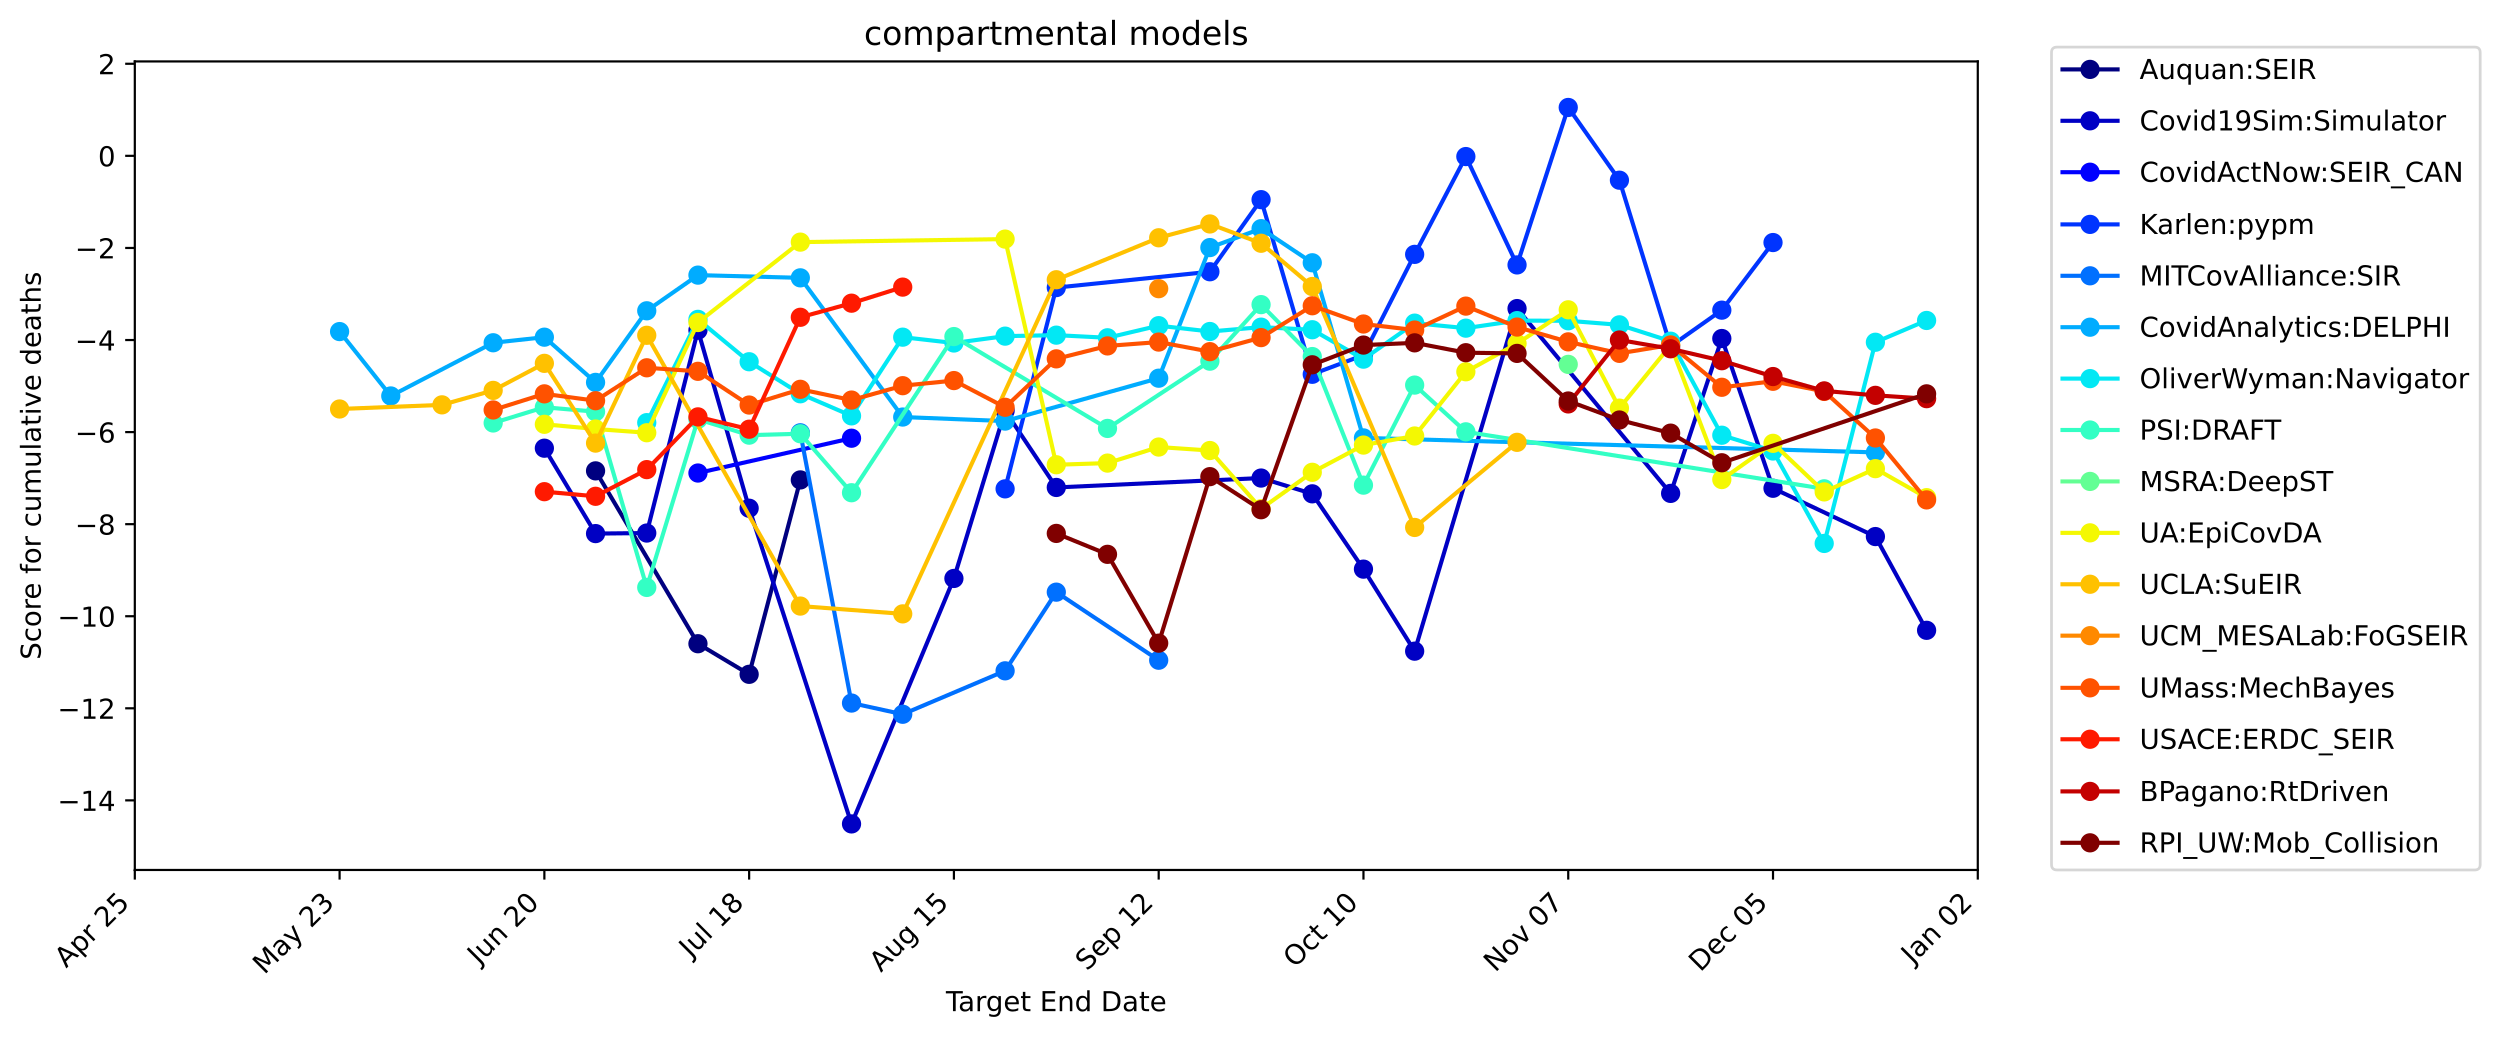 <?xml version="1.0" encoding="utf-8" standalone="no"?>
<!DOCTYPE svg PUBLIC "-//W3C//DTD SVG 1.1//EN"
  "http://www.w3.org/Graphics/SVG/1.1/DTD/svg11.dtd">
<!-- Created with matplotlib (https://matplotlib.org/) -->
<svg height="376.664pt" version="1.1" viewBox="0 0 908.317 376.664" width="908.317pt" xmlns="http://www.w3.org/2000/svg" xmlns:xlink="http://www.w3.org/1999/xlink">
 <defs>
  <style type="text/css">
*{stroke-linecap:butt;stroke-linejoin:round;}
  </style>
 </defs>
 <g id="figure_1">
  <g id="patch_1">
   <path d="M 0 376.664 
L 908.317 376.664 
L 908.317 0 
L 0 0 
z
" style="fill:#ffffff;"/>
  </g>
  <g id="axes_1">
   <g id="patch_2">
    <path d="M 48.983 316.078 
L 718.583 316.078 
L 718.583 22.318 
L 48.983 22.318 
z
" style="fill:#ffffff;"/>
   </g>
   <g id="matplotlib.axis_1">
    <g id="xtick_1">
     <g id="line2d_1">
      <defs>
       <path d="M 0 0 
L 0 3.5 
" id="m744557d3e0" style="stroke:#000000;stroke-width:0.8;"/>
      </defs>
      <g>
       <use style="stroke:#000000;stroke-width:0.8;" x="48.983" xlink:href="#m744557d3e0" y="316.078"/>
      </g>
     </g>
     <g id="text_1">
      <!-- Apr 25 -->
      <defs>
       <path d="M 34.188 63.188 
L 20.797 26.906 
L 47.609 26.906 
z
M 28.609 72.906 
L 39.797 72.906 
L 67.578 0 
L 57.328 0 
L 50.688 18.703 
L 17.828 18.703 
L 11.188 0 
L 0.781 0 
z
" id="DejaVuSans-65"/>
       <path d="M 18.109 8.203 
L 18.109 -20.797 
L 9.078 -20.797 
L 9.078 54.688 
L 18.109 54.688 
L 18.109 46.391 
Q 20.953 51.266 25.266 53.625 
Q 29.594 56 35.594 56 
Q 45.562 56 51.781 48.094 
Q 58.016 40.188 58.016 27.297 
Q 58.016 14.406 51.781 6.484 
Q 45.562 -1.422 35.594 -1.422 
Q 29.594 -1.422 25.266 0.953 
Q 20.953 3.328 18.109 8.203 
z
M 48.688 27.297 
Q 48.688 37.203 44.609 42.844 
Q 40.531 48.484 33.406 48.484 
Q 26.266 48.484 22.188 42.844 
Q 18.109 37.203 18.109 27.297 
Q 18.109 17.391 22.188 11.75 
Q 26.266 6.109 33.406 6.109 
Q 40.531 6.109 44.609 11.75 
Q 48.688 17.391 48.688 27.297 
z
" id="DejaVuSans-112"/>
       <path d="M 41.109 46.297 
Q 39.594 47.172 37.812 47.578 
Q 36.031 48 33.891 48 
Q 26.266 48 22.188 43.047 
Q 18.109 38.094 18.109 28.812 
L 18.109 0 
L 9.078 0 
L 9.078 54.688 
L 18.109 54.688 
L 18.109 46.188 
Q 20.953 51.172 25.484 53.578 
Q 30.031 56 36.531 56 
Q 37.453 56 38.578 55.875 
Q 39.703 55.766 41.062 55.516 
z
" id="DejaVuSans-114"/>
       <path id="DejaVuSans-32"/>
       <path d="M 19.188 8.297 
L 53.609 8.297 
L 53.609 0 
L 7.328 0 
L 7.328 8.297 
Q 12.938 14.109 22.625 23.891 
Q 32.328 33.688 34.812 36.531 
Q 39.547 41.844 41.422 45.531 
Q 43.312 49.219 43.312 52.781 
Q 43.312 58.594 39.234 62.25 
Q 35.156 65.922 28.609 65.922 
Q 23.969 65.922 18.812 64.312 
Q 13.672 62.703 7.812 59.422 
L 7.812 69.391 
Q 13.766 71.781 18.938 73 
Q 24.125 74.219 28.422 74.219 
Q 39.75 74.219 46.484 68.547 
Q 53.219 62.891 53.219 53.422 
Q 53.219 48.922 51.531 44.891 
Q 49.859 40.875 45.406 35.406 
Q 44.188 33.984 37.641 27.219 
Q 31.109 20.453 19.188 8.297 
z
" id="DejaVuSans-50"/>
       <path d="M 10.797 72.906 
L 49.516 72.906 
L 49.516 64.594 
L 19.828 64.594 
L 19.828 46.734 
Q 21.969 47.469 24.109 47.828 
Q 26.266 48.188 28.422 48.188 
Q 40.625 48.188 47.75 41.5 
Q 54.891 34.812 54.891 23.391 
Q 54.891 11.625 47.562 5.094 
Q 40.234 -1.422 26.906 -1.422 
Q 22.312 -1.422 17.547 -0.641 
Q 12.797 0.141 7.719 1.703 
L 7.719 11.625 
Q 12.109 9.234 16.797 8.062 
Q 21.484 6.891 26.703 6.891 
Q 35.156 6.891 40.078 11.328 
Q 45.016 15.766 45.016 23.391 
Q 45.016 31 40.078 35.438 
Q 35.156 39.891 26.703 39.891 
Q 22.75 39.891 18.812 39.016 
Q 14.891 38.141 10.797 36.281 
z
" id="DejaVuSans-53"/>
      </defs>
      <g transform="translate(24.034 351.929)rotate(-45)scale(0.1 -0.1)">
       <use xlink:href="#DejaVuSans-65"/>
       <use x="68.408" xlink:href="#DejaVuSans-112"/>
       <use x="131.885" xlink:href="#DejaVuSans-114"/>
       <use x="172.998" xlink:href="#DejaVuSans-32"/>
       <use x="204.785" xlink:href="#DejaVuSans-50"/>
       <use x="268.408" xlink:href="#DejaVuSans-53"/>
      </g>
     </g>
    </g>
    <g id="xtick_2">
     <g id="line2d_2">
      <g>
       <use style="stroke:#000000;stroke-width:0.8;" x="123.383" xlink:href="#m744557d3e0" y="316.078"/>
      </g>
     </g>
     <g id="text_2">
      <!-- May 23 -->
      <defs>
       <path d="M 9.812 72.906 
L 24.516 72.906 
L 43.109 23.297 
L 61.812 72.906 
L 76.516 72.906 
L 76.516 0 
L 66.891 0 
L 66.891 64.016 
L 48.094 14.016 
L 38.188 14.016 
L 19.391 64.016 
L 19.391 0 
L 9.812 0 
z
" id="DejaVuSans-77"/>
       <path d="M 34.281 27.484 
Q 23.391 27.484 19.188 25 
Q 14.984 22.516 14.984 16.5 
Q 14.984 11.719 18.141 8.906 
Q 21.297 6.109 26.703 6.109 
Q 34.188 6.109 38.703 11.406 
Q 43.219 16.703 43.219 25.484 
L 43.219 27.484 
z
M 52.203 31.203 
L 52.203 0 
L 43.219 0 
L 43.219 8.297 
Q 40.141 3.328 35.547 0.953 
Q 30.953 -1.422 24.312 -1.422 
Q 15.922 -1.422 10.953 3.297 
Q 6 8.016 6 15.922 
Q 6 25.141 12.172 29.828 
Q 18.359 34.516 30.609 34.516 
L 43.219 34.516 
L 43.219 35.406 
Q 43.219 41.609 39.141 45 
Q 35.062 48.391 27.688 48.391 
Q 23 48.391 18.547 47.266 
Q 14.109 46.141 10.016 43.891 
L 10.016 52.203 
Q 14.938 54.109 19.578 55.047 
Q 24.219 56 28.609 56 
Q 40.484 56 46.344 49.844 
Q 52.203 43.703 52.203 31.203 
z
" id="DejaVuSans-97"/>
       <path d="M 32.172 -5.078 
Q 28.375 -14.844 24.75 -17.812 
Q 21.141 -20.797 15.094 -20.797 
L 7.906 -20.797 
L 7.906 -13.281 
L 13.188 -13.281 
Q 16.891 -13.281 18.938 -11.516 
Q 21 -9.766 23.484 -3.219 
L 25.094 0.875 
L 2.984 54.688 
L 12.5 54.688 
L 29.594 11.922 
L 46.688 54.688 
L 56.203 54.688 
z
" id="DejaVuSans-121"/>
       <path d="M 40.578 39.312 
Q 47.656 37.797 51.625 33 
Q 55.609 28.219 55.609 21.188 
Q 55.609 10.406 48.188 4.484 
Q 40.766 -1.422 27.094 -1.422 
Q 22.516 -1.422 17.656 -0.516 
Q 12.797 0.391 7.625 2.203 
L 7.625 11.719 
Q 11.719 9.328 16.594 8.109 
Q 21.484 6.891 26.812 6.891 
Q 36.078 6.891 40.938 10.547 
Q 45.797 14.203 45.797 21.188 
Q 45.797 27.641 41.281 31.266 
Q 36.766 34.906 28.719 34.906 
L 20.219 34.906 
L 20.219 43.016 
L 29.109 43.016 
Q 36.375 43.016 40.234 45.922 
Q 44.094 48.828 44.094 54.297 
Q 44.094 59.906 40.109 62.906 
Q 36.141 65.922 28.719 65.922 
Q 24.656 65.922 20.016 65.031 
Q 15.375 64.156 9.812 62.312 
L 9.812 71.094 
Q 15.438 72.656 20.344 73.438 
Q 25.25 74.219 29.594 74.219 
Q 40.828 74.219 47.359 69.109 
Q 53.906 64.016 53.906 55.328 
Q 53.906 49.266 50.438 45.094 
Q 46.969 40.922 40.578 39.312 
z
" id="DejaVuSans-51"/>
      </defs>
      <g transform="translate(96.048 354.316)rotate(-45)scale(0.1 -0.1)">
       <use xlink:href="#DejaVuSans-77"/>
       <use x="86.279" xlink:href="#DejaVuSans-97"/>
       <use x="147.559" xlink:href="#DejaVuSans-121"/>
       <use x="206.738" xlink:href="#DejaVuSans-32"/>
       <use x="238.525" xlink:href="#DejaVuSans-50"/>
       <use x="302.148" xlink:href="#DejaVuSans-51"/>
      </g>
     </g>
    </g>
    <g id="xtick_3">
     <g id="line2d_3">
      <g>
       <use style="stroke:#000000;stroke-width:0.8;" x="197.783" xlink:href="#m744557d3e0" y="316.078"/>
      </g>
     </g>
     <g id="text_3">
      <!-- Jun 20 -->
      <defs>
       <path d="M 9.812 72.906 
L 19.672 72.906 
L 19.672 5.078 
Q 19.672 -8.109 14.672 -14.062 
Q 9.672 -20.016 -1.422 -20.016 
L -5.172 -20.016 
L -5.172 -11.719 
L -2.094 -11.719 
Q 4.438 -11.719 7.125 -8.047 
Q 9.812 -4.391 9.812 5.078 
z
" id="DejaVuSans-74"/>
       <path d="M 8.5 21.578 
L 8.5 54.688 
L 17.484 54.688 
L 17.484 21.922 
Q 17.484 14.156 20.5 10.266 
Q 23.531 6.391 29.594 6.391 
Q 36.859 6.391 41.078 11.031 
Q 45.312 15.672 45.312 23.688 
L 45.312 54.688 
L 54.297 54.688 
L 54.297 0 
L 45.312 0 
L 45.312 8.406 
Q 42.047 3.422 37.719 1 
Q 33.406 -1.422 27.688 -1.422 
Q 18.266 -1.422 13.375 4.438 
Q 8.5 10.297 8.5 21.578 
z
M 31.109 56 
z
" id="DejaVuSans-117"/>
       <path d="M 54.891 33.016 
L 54.891 0 
L 45.906 0 
L 45.906 32.719 
Q 45.906 40.484 42.875 44.328 
Q 39.844 48.188 33.797 48.188 
Q 26.516 48.188 22.312 43.547 
Q 18.109 38.922 18.109 30.906 
L 18.109 0 
L 9.078 0 
L 9.078 54.688 
L 18.109 54.688 
L 18.109 46.188 
Q 21.344 51.125 25.703 53.562 
Q 30.078 56 35.797 56 
Q 45.219 56 50.047 50.172 
Q 54.891 44.344 54.891 33.016 
z
" id="DejaVuSans-110"/>
       <path d="M 31.781 66.406 
Q 24.172 66.406 20.328 58.906 
Q 16.5 51.422 16.5 36.375 
Q 16.5 21.391 20.328 13.891 
Q 24.172 6.391 31.781 6.391 
Q 39.453 6.391 43.281 13.891 
Q 47.125 21.391 47.125 36.375 
Q 47.125 51.422 43.281 58.906 
Q 39.453 66.406 31.781 66.406 
z
M 31.781 74.219 
Q 44.047 74.219 50.516 64.516 
Q 56.984 54.828 56.984 36.375 
Q 56.984 17.969 50.516 8.266 
Q 44.047 -1.422 31.781 -1.422 
Q 19.531 -1.422 13.062 8.266 
Q 6.594 17.969 6.594 36.375 
Q 6.594 54.828 13.062 64.516 
Q 19.531 74.219 31.781 74.219 
z
" id="DejaVuSans-48"/>
      </defs>
      <g transform="translate(174.018 350.745)rotate(-45)scale(0.1 -0.1)">
       <use xlink:href="#DejaVuSans-74"/>
       <use x="29.492" xlink:href="#DejaVuSans-117"/>
       <use x="92.871" xlink:href="#DejaVuSans-110"/>
       <use x="156.25" xlink:href="#DejaVuSans-32"/>
       <use x="188.037" xlink:href="#DejaVuSans-50"/>
       <use x="251.66" xlink:href="#DejaVuSans-48"/>
      </g>
     </g>
    </g>
    <g id="xtick_4">
     <g id="line2d_4">
      <g>
       <use style="stroke:#000000;stroke-width:0.8;" x="272.183" xlink:href="#m744557d3e0" y="316.078"/>
      </g>
     </g>
     <g id="text_4">
      <!-- Jul 18 -->
      <defs>
       <path d="M 9.422 75.984 
L 18.406 75.984 
L 18.406 0 
L 9.422 0 
z
" id="DejaVuSans-108"/>
       <path d="M 12.406 8.297 
L 28.516 8.297 
L 28.516 63.922 
L 10.984 60.406 
L 10.984 69.391 
L 28.422 72.906 
L 38.281 72.906 
L 38.281 8.297 
L 54.391 8.297 
L 54.391 0 
L 12.406 0 
z
" id="DejaVuSans-49"/>
       <path d="M 31.781 34.625 
Q 24.75 34.625 20.719 30.859 
Q 16.703 27.094 16.703 20.516 
Q 16.703 13.922 20.719 10.156 
Q 24.75 6.391 31.781 6.391 
Q 38.812 6.391 42.859 10.172 
Q 46.922 13.969 46.922 20.516 
Q 46.922 27.094 42.891 30.859 
Q 38.875 34.625 31.781 34.625 
z
M 21.922 38.812 
Q 15.578 40.375 12.031 44.719 
Q 8.5 49.078 8.5 55.328 
Q 8.5 64.062 14.719 69.141 
Q 20.953 74.219 31.781 74.219 
Q 42.672 74.219 48.875 69.141 
Q 55.078 64.062 55.078 55.328 
Q 55.078 49.078 51.531 44.719 
Q 48 40.375 41.703 38.812 
Q 48.828 37.156 52.797 32.312 
Q 56.781 27.484 56.781 20.516 
Q 56.781 9.906 50.312 4.234 
Q 43.844 -1.422 31.781 -1.422 
Q 19.734 -1.422 13.25 4.234 
Q 6.781 9.906 6.781 20.516 
Q 6.781 27.484 10.781 32.312 
Q 14.797 37.156 21.922 38.812 
z
M 18.312 54.391 
Q 18.312 48.734 21.844 45.562 
Q 25.391 42.391 31.781 42.391 
Q 38.141 42.391 41.719 45.562 
Q 45.312 48.734 45.312 54.391 
Q 45.312 60.062 41.719 63.234 
Q 38.141 66.406 31.781 66.406 
Q 25.391 66.406 21.844 63.234 
Q 18.312 60.062 18.312 54.391 
z
" id="DejaVuSans-56"/>
      </defs>
      <g transform="translate(250.935 348.228)rotate(-45)scale(0.1 -0.1)">
       <use xlink:href="#DejaVuSans-74"/>
       <use x="29.492" xlink:href="#DejaVuSans-117"/>
       <use x="92.871" xlink:href="#DejaVuSans-108"/>
       <use x="120.654" xlink:href="#DejaVuSans-32"/>
       <use x="152.441" xlink:href="#DejaVuSans-49"/>
       <use x="216.064" xlink:href="#DejaVuSans-56"/>
      </g>
     </g>
    </g>
    <g id="xtick_5">
     <g id="line2d_5">
      <g>
       <use style="stroke:#000000;stroke-width:0.8;" x="346.583" xlink:href="#m744557d3e0" y="316.078"/>
      </g>
     </g>
     <g id="text_5">
      <!-- Aug 15 -->
      <defs>
       <path d="M 45.406 27.984 
Q 45.406 37.75 41.375 43.109 
Q 37.359 48.484 30.078 48.484 
Q 22.859 48.484 18.828 43.109 
Q 14.797 37.75 14.797 27.984 
Q 14.797 18.266 18.828 12.891 
Q 22.859 7.516 30.078 7.516 
Q 37.359 7.516 41.375 12.891 
Q 45.406 18.266 45.406 27.984 
z
M 54.391 6.781 
Q 54.391 -7.172 48.188 -13.984 
Q 42 -20.797 29.203 -20.797 
Q 24.469 -20.797 20.266 -20.094 
Q 16.062 -19.391 12.109 -17.922 
L 12.109 -9.188 
Q 16.062 -11.328 19.922 -12.344 
Q 23.781 -13.375 27.781 -13.375 
Q 36.625 -13.375 41.016 -8.766 
Q 45.406 -4.156 45.406 5.172 
L 45.406 9.625 
Q 42.625 4.781 38.281 2.391 
Q 33.938 0 27.875 0 
Q 17.828 0 11.672 7.656 
Q 5.516 15.328 5.516 27.984 
Q 5.516 40.672 11.672 48.328 
Q 17.828 56 27.875 56 
Q 33.938 56 38.281 53.609 
Q 42.625 51.219 45.406 46.391 
L 45.406 54.688 
L 54.391 54.688 
z
" id="DejaVuSans-103"/>
      </defs>
      <g transform="translate(320.06 353.504)rotate(-45)scale(0.1 -0.1)">
       <use xlink:href="#DejaVuSans-65"/>
       <use x="68.408" xlink:href="#DejaVuSans-117"/>
       <use x="131.787" xlink:href="#DejaVuSans-103"/>
       <use x="195.264" xlink:href="#DejaVuSans-32"/>
       <use x="227.051" xlink:href="#DejaVuSans-49"/>
       <use x="290.674" xlink:href="#DejaVuSans-53"/>
      </g>
     </g>
    </g>
    <g id="xtick_6">
     <g id="line2d_6">
      <g>
       <use style="stroke:#000000;stroke-width:0.8;" x="420.983" xlink:href="#m744557d3e0" y="316.078"/>
      </g>
     </g>
     <g id="text_6">
      <!-- Sep 12 -->
      <defs>
       <path d="M 53.516 70.516 
L 53.516 60.891 
Q 47.906 63.578 42.922 64.891 
Q 37.938 66.219 33.297 66.219 
Q 25.25 66.219 20.875 63.094 
Q 16.5 59.969 16.5 54.203 
Q 16.5 49.359 19.406 46.891 
Q 22.312 44.438 30.422 42.922 
L 36.375 41.703 
Q 47.406 39.594 52.656 34.297 
Q 57.906 29 57.906 20.125 
Q 57.906 9.516 50.797 4.047 
Q 43.703 -1.422 29.984 -1.422 
Q 24.812 -1.422 18.969 -0.25 
Q 13.141 0.922 6.891 3.219 
L 6.891 13.375 
Q 12.891 10.016 18.656 8.297 
Q 24.422 6.594 29.984 6.594 
Q 38.422 6.594 43.016 9.906 
Q 47.609 13.234 47.609 19.391 
Q 47.609 24.75 44.312 27.781 
Q 41.016 30.812 33.5 32.328 
L 27.484 33.5 
Q 16.453 35.688 11.516 40.375 
Q 6.594 45.062 6.594 53.422 
Q 6.594 63.094 13.406 68.656 
Q 20.219 74.219 32.172 74.219 
Q 37.312 74.219 42.625 73.281 
Q 47.953 72.359 53.516 70.516 
z
" id="DejaVuSans-83"/>
       <path d="M 56.203 29.594 
L 56.203 25.203 
L 14.891 25.203 
Q 15.484 15.922 20.484 11.062 
Q 25.484 6.203 34.422 6.203 
Q 39.594 6.203 44.453 7.469 
Q 49.312 8.734 54.109 11.281 
L 54.109 2.781 
Q 49.266 0.734 44.188 -0.344 
Q 39.109 -1.422 33.891 -1.422 
Q 20.797 -1.422 13.156 6.188 
Q 5.516 13.812 5.516 26.812 
Q 5.516 40.234 12.766 48.109 
Q 20.016 56 32.328 56 
Q 43.359 56 49.781 48.891 
Q 56.203 41.797 56.203 29.594 
z
M 47.219 32.234 
Q 47.125 39.594 43.094 43.984 
Q 39.062 48.391 32.422 48.391 
Q 24.906 48.391 20.391 44.141 
Q 15.875 39.891 15.188 32.172 
z
" id="DejaVuSans-101"/>
      </defs>
      <g transform="translate(394.938 353.025)rotate(-45)scale(0.1 -0.1)">
       <use xlink:href="#DejaVuSans-83"/>
       <use x="63.477" xlink:href="#DejaVuSans-101"/>
       <use x="125" xlink:href="#DejaVuSans-112"/>
       <use x="188.477" xlink:href="#DejaVuSans-32"/>
       <use x="220.264" xlink:href="#DejaVuSans-49"/>
       <use x="283.887" xlink:href="#DejaVuSans-50"/>
      </g>
     </g>
    </g>
    <g id="xtick_7">
     <g id="line2d_7">
      <g>
       <use style="stroke:#000000;stroke-width:0.8;" x="495.383" xlink:href="#m744557d3e0" y="316.078"/>
      </g>
     </g>
     <g id="text_7">
      <!-- Oct 10 -->
      <defs>
       <path d="M 39.406 66.219 
Q 28.656 66.219 22.328 58.203 
Q 16.016 50.203 16.016 36.375 
Q 16.016 22.609 22.328 14.594 
Q 28.656 6.594 39.406 6.594 
Q 50.141 6.594 56.422 14.594 
Q 62.703 22.609 62.703 36.375 
Q 62.703 50.203 56.422 58.203 
Q 50.141 66.219 39.406 66.219 
z
M 39.406 74.219 
Q 54.734 74.219 63.906 63.938 
Q 73.094 53.656 73.094 36.375 
Q 73.094 19.141 63.906 8.859 
Q 54.734 -1.422 39.406 -1.422 
Q 24.031 -1.422 14.812 8.828 
Q 5.609 19.094 5.609 36.375 
Q 5.609 53.656 14.812 63.938 
Q 24.031 74.219 39.406 74.219 
z
" id="DejaVuSans-79"/>
       <path d="M 48.781 52.594 
L 48.781 44.188 
Q 44.969 46.297 41.141 47.344 
Q 37.312 48.391 33.406 48.391 
Q 24.656 48.391 19.812 42.844 
Q 14.984 37.312 14.984 27.297 
Q 14.984 17.281 19.812 11.734 
Q 24.656 6.203 33.406 6.203 
Q 37.312 6.203 41.141 7.25 
Q 44.969 8.297 48.781 10.406 
L 48.781 2.094 
Q 45.016 0.344 40.984 -0.531 
Q 36.969 -1.422 32.422 -1.422 
Q 20.062 -1.422 12.781 6.344 
Q 5.516 14.109 5.516 27.297 
Q 5.516 40.672 12.859 48.328 
Q 20.219 56 33.016 56 
Q 37.156 56 41.109 55.141 
Q 45.062 54.297 48.781 52.594 
z
" id="DejaVuSans-99"/>
       <path d="M 18.312 70.219 
L 18.312 54.688 
L 36.812 54.688 
L 36.812 47.703 
L 18.312 47.703 
L 18.312 18.016 
Q 18.312 11.328 20.141 9.422 
Q 21.969 7.516 27.594 7.516 
L 36.812 7.516 
L 36.812 0 
L 27.594 0 
Q 17.188 0 13.234 3.875 
Q 9.281 7.766 9.281 18.016 
L 9.281 47.703 
L 2.688 47.703 
L 2.688 54.688 
L 9.281 54.688 
L 9.281 70.219 
z
" id="DejaVuSans-116"/>
      </defs>
      <g transform="translate(470.441 351.923)rotate(-45)scale(0.1 -0.1)">
       <use xlink:href="#DejaVuSans-79"/>
       <use x="78.711" xlink:href="#DejaVuSans-99"/>
       <use x="133.691" xlink:href="#DejaVuSans-116"/>
       <use x="172.9" xlink:href="#DejaVuSans-32"/>
       <use x="204.688" xlink:href="#DejaVuSans-49"/>
       <use x="268.311" xlink:href="#DejaVuSans-48"/>
      </g>
     </g>
    </g>
    <g id="xtick_8">
     <g id="line2d_8">
      <g>
       <use style="stroke:#000000;stroke-width:0.8;" x="569.783" xlink:href="#m744557d3e0" y="316.078"/>
      </g>
     </g>
     <g id="text_8">
      <!-- Nov 07 -->
      <defs>
       <path d="M 9.812 72.906 
L 23.094 72.906 
L 55.422 11.922 
L 55.422 72.906 
L 64.984 72.906 
L 64.984 0 
L 51.703 0 
L 19.391 60.984 
L 19.391 0 
L 9.812 0 
z
" id="DejaVuSans-78"/>
       <path d="M 30.609 48.391 
Q 23.391 48.391 19.188 42.75 
Q 14.984 37.109 14.984 27.297 
Q 14.984 17.484 19.156 11.844 
Q 23.344 6.203 30.609 6.203 
Q 37.797 6.203 41.984 11.859 
Q 46.188 17.531 46.188 27.297 
Q 46.188 37.016 41.984 42.703 
Q 37.797 48.391 30.609 48.391 
z
M 30.609 56 
Q 42.328 56 49.016 48.375 
Q 55.719 40.766 55.719 27.297 
Q 55.719 13.875 49.016 6.219 
Q 42.328 -1.422 30.609 -1.422 
Q 18.844 -1.422 12.172 6.219 
Q 5.516 13.875 5.516 27.297 
Q 5.516 40.766 12.172 48.375 
Q 18.844 56 30.609 56 
z
" id="DejaVuSans-111"/>
       <path d="M 2.984 54.688 
L 12.5 54.688 
L 29.594 8.797 
L 46.688 54.688 
L 56.203 54.688 
L 35.688 0 
L 23.484 0 
z
" id="DejaVuSans-118"/>
       <path d="M 8.203 72.906 
L 55.078 72.906 
L 55.078 68.703 
L 28.609 0 
L 18.312 0 
L 43.219 64.594 
L 8.203 64.594 
z
" id="DejaVuSans-55"/>
      </defs>
      <g transform="translate(543.265 353.498)rotate(-45)scale(0.1 -0.1)">
       <use xlink:href="#DejaVuSans-78"/>
       <use x="74.805" xlink:href="#DejaVuSans-111"/>
       <use x="135.986" xlink:href="#DejaVuSans-118"/>
       <use x="195.166" xlink:href="#DejaVuSans-32"/>
       <use x="226.953" xlink:href="#DejaVuSans-48"/>
       <use x="290.576" xlink:href="#DejaVuSans-55"/>
      </g>
     </g>
    </g>
    <g id="xtick_9">
     <g id="line2d_9">
      <g>
       <use style="stroke:#000000;stroke-width:0.8;" x="644.183" xlink:href="#m744557d3e0" y="316.078"/>
      </g>
     </g>
     <g id="text_9">
      <!-- Dec 05 -->
      <defs>
       <path d="M 19.672 64.797 
L 19.672 8.109 
L 31.594 8.109 
Q 46.688 8.109 53.688 14.938 
Q 60.688 21.781 60.688 36.531 
Q 60.688 51.172 53.688 57.984 
Q 46.688 64.797 31.594 64.797 
z
M 9.812 72.906 
L 30.078 72.906 
Q 51.266 72.906 61.172 64.094 
Q 71.094 55.281 71.094 36.531 
Q 71.094 17.672 61.125 8.828 
Q 51.172 0 30.078 0 
L 9.812 0 
z
" id="DejaVuSans-68"/>
      </defs>
      <g transform="translate(617.783 353.38)rotate(-45)scale(0.1 -0.1)">
       <use xlink:href="#DejaVuSans-68"/>
       <use x="77.002" xlink:href="#DejaVuSans-101"/>
       <use x="138.525" xlink:href="#DejaVuSans-99"/>
       <use x="193.506" xlink:href="#DejaVuSans-32"/>
       <use x="225.293" xlink:href="#DejaVuSans-48"/>
       <use x="288.916" xlink:href="#DejaVuSans-53"/>
      </g>
     </g>
    </g>
    <g id="xtick_10">
     <g id="line2d_10">
      <g>
       <use style="stroke:#000000;stroke-width:0.8;" x="718.583" xlink:href="#m744557d3e0" y="316.078"/>
      </g>
     </g>
     <g id="text_10">
      <!-- Jan 02 -->
      <g transform="translate(694.967 350.597)rotate(-45)scale(0.1 -0.1)">
       <use xlink:href="#DejaVuSans-74"/>
       <use x="29.492" xlink:href="#DejaVuSans-97"/>
       <use x="90.771" xlink:href="#DejaVuSans-110"/>
       <use x="154.15" xlink:href="#DejaVuSans-32"/>
       <use x="185.938" xlink:href="#DejaVuSans-48"/>
       <use x="249.561" xlink:href="#DejaVuSans-50"/>
      </g>
     </g>
    </g>
    <g id="text_11">
     <!-- Target End Date -->
     <defs>
      <path d="M -0.297 72.906 
L 61.375 72.906 
L 61.375 64.594 
L 35.5 64.594 
L 35.5 0 
L 25.594 0 
L 25.594 64.594 
L -0.297 64.594 
z
" id="DejaVuSans-84"/>
      <path d="M 9.812 72.906 
L 55.906 72.906 
L 55.906 64.594 
L 19.672 64.594 
L 19.672 43.016 
L 54.391 43.016 
L 54.391 34.719 
L 19.672 34.719 
L 19.672 8.297 
L 56.781 8.297 
L 56.781 0 
L 9.812 0 
z
" id="DejaVuSans-69"/>
      <path d="M 45.406 46.391 
L 45.406 75.984 
L 54.391 75.984 
L 54.391 0 
L 45.406 0 
L 45.406 8.203 
Q 42.578 3.328 38.25 0.953 
Q 33.938 -1.422 27.875 -1.422 
Q 17.969 -1.422 11.734 6.484 
Q 5.516 14.406 5.516 27.297 
Q 5.516 40.188 11.734 48.094 
Q 17.969 56 27.875 56 
Q 33.938 56 38.25 53.625 
Q 42.578 51.266 45.406 46.391 
z
M 14.797 27.297 
Q 14.797 17.391 18.875 11.75 
Q 22.953 6.109 30.078 6.109 
Q 37.203 6.109 41.297 11.75 
Q 45.406 17.391 45.406 27.297 
Q 45.406 37.203 41.297 42.844 
Q 37.203 48.484 30.078 48.484 
Q 22.953 48.484 18.875 42.844 
Q 14.797 37.203 14.797 27.297 
z
" id="DejaVuSans-100"/>
     </defs>
     <g transform="translate(343.68 367.385)scale(0.1 -0.1)">
      <use xlink:href="#DejaVuSans-84"/>
      <use x="44.584" xlink:href="#DejaVuSans-97"/>
      <use x="105.863" xlink:href="#DejaVuSans-114"/>
      <use x="145.227" xlink:href="#DejaVuSans-103"/>
      <use x="208.703" xlink:href="#DejaVuSans-101"/>
      <use x="270.227" xlink:href="#DejaVuSans-116"/>
      <use x="309.436" xlink:href="#DejaVuSans-32"/>
      <use x="341.223" xlink:href="#DejaVuSans-69"/>
      <use x="404.406" xlink:href="#DejaVuSans-110"/>
      <use x="467.785" xlink:href="#DejaVuSans-100"/>
      <use x="531.262" xlink:href="#DejaVuSans-32"/>
      <use x="563.049" xlink:href="#DejaVuSans-68"/>
      <use x="640.051" xlink:href="#DejaVuSans-97"/>
      <use x="701.33" xlink:href="#DejaVuSans-116"/>
      <use x="740.539" xlink:href="#DejaVuSans-101"/>
     </g>
    </g>
   </g>
   <g id="matplotlib.axis_2">
    <g id="ytick_1">
     <g id="line2d_11">
      <defs>
       <path d="M 0 0 
L -3.5 0 
" id="m1498a2d7f3" style="stroke:#000000;stroke-width:0.8;"/>
      </defs>
      <g>
       <use style="stroke:#000000;stroke-width:0.8;" x="48.983" xlink:href="#m1498a2d7f3" y="290.803"/>
      </g>
     </g>
     <g id="text_12">
      <!-- −14 -->
      <defs>
       <path d="M 10.594 35.5 
L 73.188 35.5 
L 73.188 27.203 
L 10.594 27.203 
z
" id="DejaVuSans-8722"/>
       <path d="M 37.797 64.312 
L 12.891 25.391 
L 37.797 25.391 
z
M 35.203 72.906 
L 47.609 72.906 
L 47.609 25.391 
L 58.016 25.391 
L 58.016 17.188 
L 47.609 17.188 
L 47.609 0 
L 37.797 0 
L 37.797 17.188 
L 4.891 17.188 
L 4.891 26.703 
z
" id="DejaVuSans-52"/>
      </defs>
      <g transform="translate(20.878 294.602)scale(0.1 -0.1)">
       <use xlink:href="#DejaVuSans-8722"/>
       <use x="83.789" xlink:href="#DejaVuSans-49"/>
       <use x="147.412" xlink:href="#DejaVuSans-52"/>
      </g>
     </g>
    </g>
    <g id="ytick_2">
     <g id="line2d_12">
      <g>
       <use style="stroke:#000000;stroke-width:0.8;" x="48.983" xlink:href="#m1498a2d7f3" y="257.349"/>
      </g>
     </g>
     <g id="text_13">
      <!-- −12 -->
      <g transform="translate(20.878 261.149)scale(0.1 -0.1)">
       <use xlink:href="#DejaVuSans-8722"/>
       <use x="83.789" xlink:href="#DejaVuSans-49"/>
       <use x="147.412" xlink:href="#DejaVuSans-50"/>
      </g>
     </g>
    </g>
    <g id="ytick_3">
     <g id="line2d_13">
      <g>
       <use style="stroke:#000000;stroke-width:0.8;" x="48.983" xlink:href="#m1498a2d7f3" y="223.896"/>
      </g>
     </g>
     <g id="text_14">
      <!-- −10 -->
      <g transform="translate(20.878 227.695)scale(0.1 -0.1)">
       <use xlink:href="#DejaVuSans-8722"/>
       <use x="83.789" xlink:href="#DejaVuSans-49"/>
       <use x="147.412" xlink:href="#DejaVuSans-48"/>
      </g>
     </g>
    </g>
    <g id="ytick_4">
     <g id="line2d_14">
      <g>
       <use style="stroke:#000000;stroke-width:0.8;" x="48.983" xlink:href="#m1498a2d7f3" y="190.443"/>
      </g>
     </g>
     <g id="text_15">
      <!-- −8 -->
      <g transform="translate(27.241 194.242)scale(0.1 -0.1)">
       <use xlink:href="#DejaVuSans-8722"/>
       <use x="83.789" xlink:href="#DejaVuSans-56"/>
      </g>
     </g>
    </g>
    <g id="ytick_5">
     <g id="line2d_15">
      <g>
       <use style="stroke:#000000;stroke-width:0.8;" x="48.983" xlink:href="#m1498a2d7f3" y="156.99"/>
      </g>
     </g>
     <g id="text_16">
      <!-- −6 -->
      <defs>
       <path d="M 33.016 40.375 
Q 26.375 40.375 22.484 35.828 
Q 18.609 31.297 18.609 23.391 
Q 18.609 15.531 22.484 10.953 
Q 26.375 6.391 33.016 6.391 
Q 39.656 6.391 43.531 10.953 
Q 47.406 15.531 47.406 23.391 
Q 47.406 31.297 43.531 35.828 
Q 39.656 40.375 33.016 40.375 
z
M 52.594 71.297 
L 52.594 62.312 
Q 48.875 64.062 45.094 64.984 
Q 41.312 65.922 37.594 65.922 
Q 27.828 65.922 22.672 59.328 
Q 17.531 52.734 16.797 39.406 
Q 19.672 43.656 24.016 45.922 
Q 28.375 48.188 33.594 48.188 
Q 44.578 48.188 50.953 41.516 
Q 57.328 34.859 57.328 23.391 
Q 57.328 12.156 50.688 5.359 
Q 44.047 -1.422 33.016 -1.422 
Q 20.359 -1.422 13.672 8.266 
Q 6.984 17.969 6.984 36.375 
Q 6.984 53.656 15.188 63.938 
Q 23.391 74.219 37.203 74.219 
Q 40.922 74.219 44.703 73.484 
Q 48.484 72.75 52.594 71.297 
z
" id="DejaVuSans-54"/>
      </defs>
      <g transform="translate(27.241 160.789)scale(0.1 -0.1)">
       <use xlink:href="#DejaVuSans-8722"/>
       <use x="83.789" xlink:href="#DejaVuSans-54"/>
      </g>
     </g>
    </g>
    <g id="ytick_6">
     <g id="line2d_16">
      <g>
       <use style="stroke:#000000;stroke-width:0.8;" x="48.983" xlink:href="#m1498a2d7f3" y="123.536"/>
      </g>
     </g>
     <g id="text_17">
      <!-- −4 -->
      <g transform="translate(27.241 127.335)scale(0.1 -0.1)">
       <use xlink:href="#DejaVuSans-8722"/>
       <use x="83.789" xlink:href="#DejaVuSans-52"/>
      </g>
     </g>
    </g>
    <g id="ytick_7">
     <g id="line2d_17">
      <g>
       <use style="stroke:#000000;stroke-width:0.8;" x="48.983" xlink:href="#m1498a2d7f3" y="90.083"/>
      </g>
     </g>
     <g id="text_18">
      <!-- −2 -->
      <g transform="translate(27.241 93.882)scale(0.1 -0.1)">
       <use xlink:href="#DejaVuSans-8722"/>
       <use x="83.789" xlink:href="#DejaVuSans-50"/>
      </g>
     </g>
    </g>
    <g id="ytick_8">
     <g id="line2d_18">
      <g>
       <use style="stroke:#000000;stroke-width:0.8;" x="48.983" xlink:href="#m1498a2d7f3" y="56.63"/>
      </g>
     </g>
     <g id="text_19">
      <!-- 0 -->
      <g transform="translate(35.62 60.429)scale(0.1 -0.1)">
       <use xlink:href="#DejaVuSans-48"/>
      </g>
     </g>
    </g>
    <g id="ytick_9">
     <g id="line2d_19">
      <g>
       <use style="stroke:#000000;stroke-width:0.8;" x="48.983" xlink:href="#m1498a2d7f3" y="23.176"/>
      </g>
     </g>
     <g id="text_20">
      <!-- 2 -->
      <g transform="translate(35.62 26.976)scale(0.1 -0.1)">
       <use xlink:href="#DejaVuSans-50"/>
      </g>
     </g>
    </g>
    <g id="text_21">
     <!-- Score for cumulative deaths -->
     <defs>
      <path d="M 37.109 75.984 
L 37.109 68.5 
L 28.516 68.5 
Q 23.688 68.5 21.797 66.547 
Q 19.922 64.594 19.922 59.516 
L 19.922 54.688 
L 34.719 54.688 
L 34.719 47.703 
L 19.922 47.703 
L 19.922 0 
L 10.891 0 
L 10.891 47.703 
L 2.297 47.703 
L 2.297 54.688 
L 10.891 54.688 
L 10.891 58.5 
Q 10.891 67.625 15.141 71.797 
Q 19.391 75.984 28.609 75.984 
z
" id="DejaVuSans-102"/>
      <path d="M 52 44.188 
Q 55.375 50.25 60.062 53.125 
Q 64.75 56 71.094 56 
Q 79.641 56 84.281 50.016 
Q 88.922 44.047 88.922 33.016 
L 88.922 0 
L 79.891 0 
L 79.891 32.719 
Q 79.891 40.578 77.094 44.375 
Q 74.312 48.188 68.609 48.188 
Q 61.625 48.188 57.562 43.547 
Q 53.516 38.922 53.516 30.906 
L 53.516 0 
L 44.484 0 
L 44.484 32.719 
Q 44.484 40.625 41.703 44.406 
Q 38.922 48.188 33.109 48.188 
Q 26.219 48.188 22.156 43.531 
Q 18.109 38.875 18.109 30.906 
L 18.109 0 
L 9.078 0 
L 9.078 54.688 
L 18.109 54.688 
L 18.109 46.188 
Q 21.188 51.219 25.484 53.609 
Q 29.781 56 35.688 56 
Q 41.656 56 45.828 52.969 
Q 50 49.953 52 44.188 
z
" id="DejaVuSans-109"/>
      <path d="M 9.422 54.688 
L 18.406 54.688 
L 18.406 0 
L 9.422 0 
z
M 9.422 75.984 
L 18.406 75.984 
L 18.406 64.594 
L 9.422 64.594 
z
" id="DejaVuSans-105"/>
      <path d="M 54.891 33.016 
L 54.891 0 
L 45.906 0 
L 45.906 32.719 
Q 45.906 40.484 42.875 44.328 
Q 39.844 48.188 33.797 48.188 
Q 26.516 48.188 22.312 43.547 
Q 18.109 38.922 18.109 30.906 
L 18.109 0 
L 9.078 0 
L 9.078 75.984 
L 18.109 75.984 
L 18.109 46.188 
Q 21.344 51.125 25.703 53.562 
Q 30.078 56 35.797 56 
Q 45.219 56 50.047 50.172 
Q 54.891 44.344 54.891 33.016 
z
" id="DejaVuSans-104"/>
      <path d="M 44.281 53.078 
L 44.281 44.578 
Q 40.484 46.531 36.375 47.5 
Q 32.281 48.484 27.875 48.484 
Q 21.188 48.484 17.844 46.438 
Q 14.5 44.391 14.5 40.281 
Q 14.5 37.156 16.891 35.375 
Q 19.281 33.594 26.516 31.984 
L 29.594 31.297 
Q 39.156 29.25 43.188 25.516 
Q 47.219 21.781 47.219 15.094 
Q 47.219 7.469 41.188 3.016 
Q 35.156 -1.422 24.609 -1.422 
Q 20.219 -1.422 15.453 -0.562 
Q 10.688 0.297 5.422 2 
L 5.422 11.281 
Q 10.406 8.688 15.234 7.391 
Q 20.062 6.109 24.812 6.109 
Q 31.156 6.109 34.562 8.281 
Q 37.984 10.453 37.984 14.406 
Q 37.984 18.062 35.516 20.016 
Q 33.062 21.969 24.703 23.781 
L 21.578 24.516 
Q 13.234 26.266 9.516 29.906 
Q 5.812 33.547 5.812 39.891 
Q 5.812 47.609 11.281 51.797 
Q 16.75 56 26.812 56 
Q 31.781 56 36.172 55.266 
Q 40.578 54.547 44.281 53.078 
z
" id="DejaVuSans-115"/>
     </defs>
     <g transform="translate(14.798 239.686)rotate(-90)scale(0.1 -0.1)">
      <use xlink:href="#DejaVuSans-83"/>
      <use x="63.477" xlink:href="#DejaVuSans-99"/>
      <use x="118.457" xlink:href="#DejaVuSans-111"/>
      <use x="179.639" xlink:href="#DejaVuSans-114"/>
      <use x="218.502" xlink:href="#DejaVuSans-101"/>
      <use x="280.025" xlink:href="#DejaVuSans-32"/>
      <use x="311.812" xlink:href="#DejaVuSans-102"/>
      <use x="347.018" xlink:href="#DejaVuSans-111"/>
      <use x="408.199" xlink:href="#DejaVuSans-114"/>
      <use x="449.312" xlink:href="#DejaVuSans-32"/>
      <use x="481.1" xlink:href="#DejaVuSans-99"/>
      <use x="536.08" xlink:href="#DejaVuSans-117"/>
      <use x="599.459" xlink:href="#DejaVuSans-109"/>
      <use x="696.871" xlink:href="#DejaVuSans-117"/>
      <use x="760.25" xlink:href="#DejaVuSans-108"/>
      <use x="788.033" xlink:href="#DejaVuSans-97"/>
      <use x="849.312" xlink:href="#DejaVuSans-116"/>
      <use x="888.521" xlink:href="#DejaVuSans-105"/>
      <use x="916.305" xlink:href="#DejaVuSans-118"/>
      <use x="975.484" xlink:href="#DejaVuSans-101"/>
      <use x="1037.008" xlink:href="#DejaVuSans-32"/>
      <use x="1068.795" xlink:href="#DejaVuSans-100"/>
      <use x="1132.271" xlink:href="#DejaVuSans-101"/>
      <use x="1193.795" xlink:href="#DejaVuSans-97"/>
      <use x="1255.074" xlink:href="#DejaVuSans-116"/>
      <use x="1294.283" xlink:href="#DejaVuSans-104"/>
      <use x="1357.662" xlink:href="#DejaVuSans-115"/>
     </g>
    </g>
   </g>
   <g id="line2d_20">
    <path clip-path="url(#pbeb3570295)" d="M 216.383 171.08 
L 253.583 233.88 
L 272.183 244.998 
L 290.783 174.368 
" style="fill:none;stroke:#000080;stroke-linecap:square;stroke-width:1.5;"/>
    <defs>
     <path d="M 0 3 
C 0.796 3 1.559 2.684 2.121 2.121 
C 2.684 1.559 3 0.796 3 0 
C 3 -0.796 2.684 -1.559 2.121 -2.121 
C 1.559 -2.684 0.796 -3 0 -3 
C -0.796 -3 -1.559 -2.684 -2.121 -2.121 
C -2.684 -1.559 -3 -0.796 -3 0 
C -3 0.796 -2.684 1.559 -2.121 2.121 
C -1.559 2.684 -0.796 3 0 3 
z
" id="m8279a1d5cc" style="stroke:#000080;"/>
    </defs>
    <g clip-path="url(#pbeb3570295)">
     <use style="fill:#000080;stroke:#000080;" x="216.383" xlink:href="#m8279a1d5cc" y="171.08"/>
     <use style="fill:#000080;stroke:#000080;" x="253.583" xlink:href="#m8279a1d5cc" y="233.88"/>
     <use style="fill:#000080;stroke:#000080;" x="272.183" xlink:href="#m8279a1d5cc" y="244.998"/>
     <use style="fill:#000080;stroke:#000080;" x="290.783" xlink:href="#m8279a1d5cc" y="174.368"/>
    </g>
   </g>
   <g id="line2d_21">
    <path clip-path="url(#pbeb3570295)" d="M 197.783 162.843 
L 216.383 193.868 
L 234.983 193.669 
L 253.583 119.97 
L 272.183 184.655 
L 309.383 299.351 
L 346.583 210.167 
L 365.183 149.258 
L 383.783 177.104 
L 458.183 173.688 
L 476.783 179.42 
L 495.383 206.784 
L 513.983 236.587 
L 551.183 112.115 
L 606.983 179.264 
L 625.583 122.992 
L 644.183 177.399 
L 681.383 194.947 
L 699.983 229.011 
" style="fill:none;stroke:#0000c4;stroke-linecap:square;stroke-width:1.5;"/>
    <defs>
     <path d="M 0 3 
C 0.796 3 1.559 2.684 2.121 2.121 
C 2.684 1.559 3 0.796 3 0 
C 3 -0.796 2.684 -1.559 2.121 -2.121 
C 1.559 -2.684 0.796 -3 0 -3 
C -0.796 -3 -1.559 -2.684 -2.121 -2.121 
C -2.684 -1.559 -3 -0.796 -3 0 
C -3 0.796 -2.684 1.559 -2.121 2.121 
C -1.559 2.684 -0.796 3 0 3 
z
" id="m58aef1c83a" style="stroke:#0000c4;"/>
    </defs>
    <g clip-path="url(#pbeb3570295)">
     <use style="fill:#0000c4;stroke:#0000c4;" x="197.783" xlink:href="#m58aef1c83a" y="162.843"/>
     <use style="fill:#0000c4;stroke:#0000c4;" x="216.383" xlink:href="#m58aef1c83a" y="193.868"/>
     <use style="fill:#0000c4;stroke:#0000c4;" x="234.983" xlink:href="#m58aef1c83a" y="193.669"/>
     <use style="fill:#0000c4;stroke:#0000c4;" x="253.583" xlink:href="#m58aef1c83a" y="119.97"/>
     <use style="fill:#0000c4;stroke:#0000c4;" x="272.183" xlink:href="#m58aef1c83a" y="184.655"/>
     <use style="fill:#0000c4;stroke:#0000c4;" x="309.383" xlink:href="#m58aef1c83a" y="299.351"/>
     <use style="fill:#0000c4;stroke:#0000c4;" x="346.583" xlink:href="#m58aef1c83a" y="210.167"/>
     <use style="fill:#0000c4;stroke:#0000c4;" x="365.183" xlink:href="#m58aef1c83a" y="149.258"/>
     <use style="fill:#0000c4;stroke:#0000c4;" x="383.783" xlink:href="#m58aef1c83a" y="177.104"/>
     <use style="fill:#0000c4;stroke:#0000c4;" x="458.183" xlink:href="#m58aef1c83a" y="173.688"/>
     <use style="fill:#0000c4;stroke:#0000c4;" x="476.783" xlink:href="#m58aef1c83a" y="179.42"/>
     <use style="fill:#0000c4;stroke:#0000c4;" x="495.383" xlink:href="#m58aef1c83a" y="206.784"/>
     <use style="fill:#0000c4;stroke:#0000c4;" x="513.983" xlink:href="#m58aef1c83a" y="236.587"/>
     <use style="fill:#0000c4;stroke:#0000c4;" x="551.183" xlink:href="#m58aef1c83a" y="112.115"/>
     <use style="fill:#0000c4;stroke:#0000c4;" x="606.983" xlink:href="#m58aef1c83a" y="179.264"/>
     <use style="fill:#0000c4;stroke:#0000c4;" x="625.583" xlink:href="#m58aef1c83a" y="122.992"/>
     <use style="fill:#0000c4;stroke:#0000c4;" x="644.183" xlink:href="#m58aef1c83a" y="177.399"/>
     <use style="fill:#0000c4;stroke:#0000c4;" x="681.383" xlink:href="#m58aef1c83a" y="194.947"/>
     <use style="fill:#0000c4;stroke:#0000c4;" x="699.983" xlink:href="#m58aef1c83a" y="229.011"/>
    </g>
   </g>
   <g id="line2d_22">
    <path clip-path="url(#pbeb3570295)" d="M 253.583 171.862 
L 309.383 159.216 
" style="fill:none;stroke:#0000ff;stroke-linecap:square;stroke-width:1.5;"/>
    <defs>
     <path d="M 0 3 
C 0.796 3 1.559 2.684 2.121 2.121 
C 2.684 1.559 3 0.796 3 0 
C 3 -0.796 2.684 -1.559 2.121 -2.121 
C 1.559 -2.684 0.796 -3 0 -3 
C -0.796 -3 -1.559 -2.684 -2.121 -2.121 
C -2.684 -1.559 -3 -0.796 -3 0 
C -3 0.796 -2.684 1.559 -2.121 2.121 
C -1.559 2.684 -0.796 3 0 3 
z
" id="m3f58e4993f" style="stroke:#0000ff;"/>
    </defs>
    <g clip-path="url(#pbeb3570295)">
     <use style="fill:#0000ff;stroke:#0000ff;" x="253.583" xlink:href="#m3f58e4993f" y="171.862"/>
     <use style="fill:#0000ff;stroke:#0000ff;" x="309.383" xlink:href="#m3f58e4993f" y="159.216"/>
    </g>
   </g>
   <g id="line2d_23">
    <path clip-path="url(#pbeb3570295)" d="M 365.183 177.615 
L 383.783 104.488 
L 439.583 98.733 
L 458.183 72.537 
L 476.783 135.987 
L 495.383 129.013 
L 513.983 92.418 
L 532.583 56.882 
L 551.183 96.254 
L 569.783 39.045 
L 588.383 65.47 
L 606.983 125.801 
L 625.583 112.688 
L 644.183 88.123 
" style="fill:none;stroke:#0034ff;stroke-linecap:square;stroke-width:1.5;"/>
    <defs>
     <path d="M 0 3 
C 0.796 3 1.559 2.684 2.121 2.121 
C 2.684 1.559 3 0.796 3 0 
C 3 -0.796 2.684 -1.559 2.121 -2.121 
C 1.559 -2.684 0.796 -3 0 -3 
C -0.796 -3 -1.559 -2.684 -2.121 -2.121 
C -2.684 -1.559 -3 -0.796 -3 0 
C -3 0.796 -2.684 1.559 -2.121 2.121 
C -1.559 2.684 -0.796 3 0 3 
z
" id="m7be9bff753" style="stroke:#0034ff;"/>
    </defs>
    <g clip-path="url(#pbeb3570295)">
     <use style="fill:#0034ff;stroke:#0034ff;" x="365.183" xlink:href="#m7be9bff753" y="177.615"/>
     <use style="fill:#0034ff;stroke:#0034ff;" x="383.783" xlink:href="#m7be9bff753" y="104.488"/>
     <use style="fill:#0034ff;stroke:#0034ff;" x="439.583" xlink:href="#m7be9bff753" y="98.733"/>
     <use style="fill:#0034ff;stroke:#0034ff;" x="458.183" xlink:href="#m7be9bff753" y="72.537"/>
     <use style="fill:#0034ff;stroke:#0034ff;" x="476.783" xlink:href="#m7be9bff753" y="135.987"/>
     <use style="fill:#0034ff;stroke:#0034ff;" x="495.383" xlink:href="#m7be9bff753" y="129.013"/>
     <use style="fill:#0034ff;stroke:#0034ff;" x="513.983" xlink:href="#m7be9bff753" y="92.418"/>
     <use style="fill:#0034ff;stroke:#0034ff;" x="532.583" xlink:href="#m7be9bff753" y="56.882"/>
     <use style="fill:#0034ff;stroke:#0034ff;" x="551.183" xlink:href="#m7be9bff753" y="96.254"/>
     <use style="fill:#0034ff;stroke:#0034ff;" x="569.783" xlink:href="#m7be9bff753" y="39.045"/>
     <use style="fill:#0034ff;stroke:#0034ff;" x="588.383" xlink:href="#m7be9bff753" y="65.47"/>
     <use style="fill:#0034ff;stroke:#0034ff;" x="606.983" xlink:href="#m7be9bff753" y="125.801"/>
     <use style="fill:#0034ff;stroke:#0034ff;" x="625.583" xlink:href="#m7be9bff753" y="112.688"/>
     <use style="fill:#0034ff;stroke:#0034ff;" x="644.183" xlink:href="#m7be9bff753" y="88.123"/>
    </g>
   </g>
   <g id="line2d_24">
    <path clip-path="url(#pbeb3570295)" d="M 290.783 157.251 
L 309.383 255.438 
L 327.983 259.511 
L 365.183 243.728 
L 383.783 215.147 
L 420.983 239.879 
" style="fill:none;stroke:#0070ff;stroke-linecap:square;stroke-width:1.5;"/>
    <defs>
     <path d="M 0 3 
C 0.796 3 1.559 2.684 2.121 2.121 
C 2.684 1.559 3 0.796 3 0 
C 3 -0.796 2.684 -1.559 2.121 -2.121 
C 1.559 -2.684 0.796 -3 0 -3 
C -0.796 -3 -1.559 -2.684 -2.121 -2.121 
C -2.684 -1.559 -3 -0.796 -3 0 
C -3 0.796 -2.684 1.559 -2.121 2.121 
C -1.559 2.684 -0.796 3 0 3 
z
" id="mc66631d514" style="stroke:#0070ff;"/>
    </defs>
    <g clip-path="url(#pbeb3570295)">
     <use style="fill:#0070ff;stroke:#0070ff;" x="290.783" xlink:href="#mc66631d514" y="157.251"/>
     <use style="fill:#0070ff;stroke:#0070ff;" x="309.383" xlink:href="#mc66631d514" y="255.438"/>
     <use style="fill:#0070ff;stroke:#0070ff;" x="327.983" xlink:href="#mc66631d514" y="259.511"/>
     <use style="fill:#0070ff;stroke:#0070ff;" x="365.183" xlink:href="#mc66631d514" y="243.728"/>
     <use style="fill:#0070ff;stroke:#0070ff;" x="383.783" xlink:href="#mc66631d514" y="215.147"/>
     <use style="fill:#0070ff;stroke:#0070ff;" x="420.983" xlink:href="#mc66631d514" y="239.879"/>
    </g>
   </g>
   <g id="line2d_25">
    <path clip-path="url(#pbeb3570295)" d="M 123.383 120.471 
L 141.983 143.863 
L 179.183 124.533 
L 197.783 122.506 
L 216.383 138.929 
L 234.983 112.919 
L 253.583 99.959 
L 290.783 100.946 
L 327.983 151.521 
L 365.183 152.992 
L 420.983 137.41 
L 439.583 89.954 
L 458.183 83.076 
L 476.783 95.475 
L 495.383 159.106 
L 681.383 164.368 
" style="fill:none;stroke:#00acff;stroke-linecap:square;stroke-width:1.5;"/>
    <defs>
     <path d="M 0 3 
C 0.796 3 1.559 2.684 2.121 2.121 
C 2.684 1.559 3 0.796 3 0 
C 3 -0.796 2.684 -1.559 2.121 -2.121 
C 1.559 -2.684 0.796 -3 0 -3 
C -0.796 -3 -1.559 -2.684 -2.121 -2.121 
C -2.684 -1.559 -3 -0.796 -3 0 
C -3 0.796 -2.684 1.559 -2.121 2.121 
C -1.559 2.684 -0.796 3 0 3 
z
" id="m8b31db3e15" style="stroke:#00acff;"/>
    </defs>
    <g clip-path="url(#pbeb3570295)">
     <use style="fill:#00acff;stroke:#00acff;" x="123.383" xlink:href="#m8b31db3e15" y="120.471"/>
     <use style="fill:#00acff;stroke:#00acff;" x="141.983" xlink:href="#m8b31db3e15" y="143.863"/>
     <use style="fill:#00acff;stroke:#00acff;" x="179.183" xlink:href="#m8b31db3e15" y="124.533"/>
     <use style="fill:#00acff;stroke:#00acff;" x="197.783" xlink:href="#m8b31db3e15" y="122.506"/>
     <use style="fill:#00acff;stroke:#00acff;" x="216.383" xlink:href="#m8b31db3e15" y="138.929"/>
     <use style="fill:#00acff;stroke:#00acff;" x="234.983" xlink:href="#m8b31db3e15" y="112.919"/>
     <use style="fill:#00acff;stroke:#00acff;" x="253.583" xlink:href="#m8b31db3e15" y="99.959"/>
     <use style="fill:#00acff;stroke:#00acff;" x="290.783" xlink:href="#m8b31db3e15" y="100.946"/>
     <use style="fill:#00acff;stroke:#00acff;" x="327.983" xlink:href="#m8b31db3e15" y="151.521"/>
     <use style="fill:#00acff;stroke:#00acff;" x="365.183" xlink:href="#m8b31db3e15" y="152.992"/>
     <use style="fill:#00acff;stroke:#00acff;" x="420.983" xlink:href="#m8b31db3e15" y="137.41"/>
     <use style="fill:#00acff;stroke:#00acff;" x="439.583" xlink:href="#m8b31db3e15" y="89.954"/>
     <use style="fill:#00acff;stroke:#00acff;" x="458.183" xlink:href="#m8b31db3e15" y="83.076"/>
     <use style="fill:#00acff;stroke:#00acff;" x="476.783" xlink:href="#m8b31db3e15" y="95.475"/>
     <use style="fill:#00acff;stroke:#00acff;" x="495.383" xlink:href="#m8b31db3e15" y="159.106"/>
     <use style="fill:#00acff;stroke:#00acff;" x="681.383" xlink:href="#m8b31db3e15" y="164.368"/>
    </g>
   </g>
   <g id="line2d_26">
    <path clip-path="url(#pbeb3570295)" d="M 234.983 153.557 
L 253.583 116.031 
L 272.183 131.431 
L 290.783 143.066 
L 309.383 151.096 
L 327.983 122.503 
L 346.583 124.62 
L 365.183 122.127 
L 383.783 121.769 
L 402.383 122.724 
L 420.983 118.321 
L 439.583 120.445 
L 458.183 118.864 
L 476.783 119.802 
L 495.383 130.488 
L 513.983 117.405 
L 532.583 119.23 
L 551.183 116.49 
L 569.783 116.547 
L 588.383 118.025 
L 606.983 123.971 
L 625.583 158.128 
L 644.183 163.863 
L 662.783 197.445 
L 681.383 124.35 
L 699.983 116.434 
" style="fill:none;stroke:#02e8f4;stroke-linecap:square;stroke-width:1.5;"/>
    <defs>
     <path d="M 0 3 
C 0.796 3 1.559 2.684 2.121 2.121 
C 2.684 1.559 3 0.796 3 0 
C 3 -0.796 2.684 -1.559 2.121 -2.121 
C 1.559 -2.684 0.796 -3 0 -3 
C -0.796 -3 -1.559 -2.684 -2.121 -2.121 
C -2.684 -1.559 -3 -0.796 -3 0 
C -3 0.796 -2.684 1.559 -2.121 2.121 
C -1.559 2.684 -0.796 3 0 3 
z
" id="m4e4c1a961b" style="stroke:#02e8f4;"/>
    </defs>
    <g clip-path="url(#pbeb3570295)">
     <use style="fill:#02e8f4;stroke:#02e8f4;" x="234.983" xlink:href="#m4e4c1a961b" y="153.557"/>
     <use style="fill:#02e8f4;stroke:#02e8f4;" x="253.583" xlink:href="#m4e4c1a961b" y="116.031"/>
     <use style="fill:#02e8f4;stroke:#02e8f4;" x="272.183" xlink:href="#m4e4c1a961b" y="131.431"/>
     <use style="fill:#02e8f4;stroke:#02e8f4;" x="290.783" xlink:href="#m4e4c1a961b" y="143.066"/>
     <use style="fill:#02e8f4;stroke:#02e8f4;" x="309.383" xlink:href="#m4e4c1a961b" y="151.096"/>
     <use style="fill:#02e8f4;stroke:#02e8f4;" x="327.983" xlink:href="#m4e4c1a961b" y="122.503"/>
     <use style="fill:#02e8f4;stroke:#02e8f4;" x="346.583" xlink:href="#m4e4c1a961b" y="124.62"/>
     <use style="fill:#02e8f4;stroke:#02e8f4;" x="365.183" xlink:href="#m4e4c1a961b" y="122.127"/>
     <use style="fill:#02e8f4;stroke:#02e8f4;" x="383.783" xlink:href="#m4e4c1a961b" y="121.769"/>
     <use style="fill:#02e8f4;stroke:#02e8f4;" x="402.383" xlink:href="#m4e4c1a961b" y="122.724"/>
     <use style="fill:#02e8f4;stroke:#02e8f4;" x="420.983" xlink:href="#m4e4c1a961b" y="118.321"/>
     <use style="fill:#02e8f4;stroke:#02e8f4;" x="439.583" xlink:href="#m4e4c1a961b" y="120.445"/>
     <use style="fill:#02e8f4;stroke:#02e8f4;" x="458.183" xlink:href="#m4e4c1a961b" y="118.864"/>
     <use style="fill:#02e8f4;stroke:#02e8f4;" x="476.783" xlink:href="#m4e4c1a961b" y="119.802"/>
     <use style="fill:#02e8f4;stroke:#02e8f4;" x="495.383" xlink:href="#m4e4c1a961b" y="130.488"/>
     <use style="fill:#02e8f4;stroke:#02e8f4;" x="513.983" xlink:href="#m4e4c1a961b" y="117.405"/>
     <use style="fill:#02e8f4;stroke:#02e8f4;" x="532.583" xlink:href="#m4e4c1a961b" y="119.23"/>
     <use style="fill:#02e8f4;stroke:#02e8f4;" x="551.183" xlink:href="#m4e4c1a961b" y="116.49"/>
     <use style="fill:#02e8f4;stroke:#02e8f4;" x="569.783" xlink:href="#m4e4c1a961b" y="116.547"/>
     <use style="fill:#02e8f4;stroke:#02e8f4;" x="588.383" xlink:href="#m4e4c1a961b" y="118.025"/>
     <use style="fill:#02e8f4;stroke:#02e8f4;" x="606.983" xlink:href="#m4e4c1a961b" y="123.971"/>
     <use style="fill:#02e8f4;stroke:#02e8f4;" x="625.583" xlink:href="#m4e4c1a961b" y="158.128"/>
     <use style="fill:#02e8f4;stroke:#02e8f4;" x="644.183" xlink:href="#m4e4c1a961b" y="163.863"/>
     <use style="fill:#02e8f4;stroke:#02e8f4;" x="662.783" xlink:href="#m4e4c1a961b" y="197.445"/>
     <use style="fill:#02e8f4;stroke:#02e8f4;" x="681.383" xlink:href="#m4e4c1a961b" y="124.35"/>
     <use style="fill:#02e8f4;stroke:#02e8f4;" x="699.983" xlink:href="#m4e4c1a961b" y="116.434"/>
    </g>
   </g>
   <g id="line2d_27">
    <path clip-path="url(#pbeb3570295)" d="M 179.183 153.679 
L 197.783 147.973 
L 216.383 149.58 
L 234.983 213.426 
L 253.583 152.336 
L 272.183 158.103 
L 290.783 157.59 
L 309.383 179.021 
L 346.583 122.285 
L 402.383 155.66 
L 439.583 131.224 
L 458.183 110.678 
L 476.783 129.548 
L 495.383 176.265 
L 513.983 139.912 
L 532.583 156.897 
L 662.783 177.598 
" style="fill:none;stroke:#33ffc4;stroke-linecap:square;stroke-width:1.5;"/>
    <defs>
     <path d="M 0 3 
C 0.796 3 1.559 2.684 2.121 2.121 
C 2.684 1.559 3 0.796 3 0 
C 3 -0.796 2.684 -1.559 2.121 -2.121 
C 1.559 -2.684 0.796 -3 0 -3 
C -0.796 -3 -1.559 -2.684 -2.121 -2.121 
C -2.684 -1.559 -3 -0.796 -3 0 
C -3 0.796 -2.684 1.559 -2.121 2.121 
C -1.559 2.684 -0.796 3 0 3 
z
" id="mbfce93c285" style="stroke:#33ffc4;"/>
    </defs>
    <g clip-path="url(#pbeb3570295)">
     <use style="fill:#33ffc4;stroke:#33ffc4;" x="179.183" xlink:href="#mbfce93c285" y="153.679"/>
     <use style="fill:#33ffc4;stroke:#33ffc4;" x="197.783" xlink:href="#mbfce93c285" y="147.973"/>
     <use style="fill:#33ffc4;stroke:#33ffc4;" x="216.383" xlink:href="#mbfce93c285" y="149.58"/>
     <use style="fill:#33ffc4;stroke:#33ffc4;" x="234.983" xlink:href="#mbfce93c285" y="213.426"/>
     <use style="fill:#33ffc4;stroke:#33ffc4;" x="253.583" xlink:href="#mbfce93c285" y="152.336"/>
     <use style="fill:#33ffc4;stroke:#33ffc4;" x="272.183" xlink:href="#mbfce93c285" y="158.103"/>
     <use style="fill:#33ffc4;stroke:#33ffc4;" x="290.783" xlink:href="#mbfce93c285" y="157.59"/>
     <use style="fill:#33ffc4;stroke:#33ffc4;" x="309.383" xlink:href="#mbfce93c285" y="179.021"/>
     <use style="fill:#33ffc4;stroke:#33ffc4;" x="346.583" xlink:href="#mbfce93c285" y="122.285"/>
     <use style="fill:#33ffc4;stroke:#33ffc4;" x="402.383" xlink:href="#mbfce93c285" y="155.66"/>
     <use style="fill:#33ffc4;stroke:#33ffc4;" x="439.583" xlink:href="#mbfce93c285" y="131.224"/>
     <use style="fill:#33ffc4;stroke:#33ffc4;" x="458.183" xlink:href="#mbfce93c285" y="110.678"/>
     <use style="fill:#33ffc4;stroke:#33ffc4;" x="476.783" xlink:href="#mbfce93c285" y="129.548"/>
     <use style="fill:#33ffc4;stroke:#33ffc4;" x="495.383" xlink:href="#mbfce93c285" y="176.265"/>
     <use style="fill:#33ffc4;stroke:#33ffc4;" x="513.983" xlink:href="#mbfce93c285" y="139.912"/>
     <use style="fill:#33ffc4;stroke:#33ffc4;" x="532.583" xlink:href="#mbfce93c285" y="156.897"/>
     <use style="fill:#33ffc4;stroke:#33ffc4;" x="662.783" xlink:href="#mbfce93c285" y="177.598"/>
    </g>
   </g>
   <g id="line2d_28">
    <path clip-path="url(#pbeb3570295)" d="M 569.783 132.388 
" style="fill:none;stroke:#63ff94;stroke-linecap:square;stroke-width:1.5;"/>
    <defs>
     <path d="M 0 3 
C 0.796 3 1.559 2.684 2.121 2.121 
C 2.684 1.559 3 0.796 3 0 
C 3 -0.796 2.684 -1.559 2.121 -2.121 
C 1.559 -2.684 0.796 -3 0 -3 
C -0.796 -3 -1.559 -2.684 -2.121 -2.121 
C -2.684 -1.559 -3 -0.796 -3 0 
C -3 0.796 -2.684 1.559 -2.121 2.121 
C -1.559 2.684 -0.796 3 0 3 
z
" id="m92cc212986" style="stroke:#63ff94;"/>
    </defs>
    <g clip-path="url(#pbeb3570295)">
     <use style="fill:#63ff94;stroke:#63ff94;" x="569.783" xlink:href="#m92cc212986" y="132.388"/>
    </g>
   </g>
   <g id="line2d_29">
    <path clip-path="url(#pbeb3570295)" d="M 197.783 154.162 
L 216.383 155.871 
L 234.983 157.225 
L 253.583 117.177 
L 290.783 87.97 
L 365.183 86.873 
L 383.783 168.857 
L 402.383 168.253 
L 420.983 162.421 
L 439.583 163.685 
L 458.183 184.833 
L 476.783 171.599 
L 495.383 161.707 
L 513.983 158.407 
L 532.583 135.076 
L 551.183 124.825 
L 569.783 112.565 
L 588.383 148.282 
L 606.983 125.438 
L 625.583 174.233 
L 644.183 161.074 
L 662.783 178.721 
L 681.383 170.273 
L 699.983 180.811 
" style="fill:none;stroke:#f4f802;stroke-linecap:square;stroke-width:1.5;"/>
    <defs>
     <path d="M 0 3 
C 0.796 3 1.559 2.684 2.121 2.121 
C 2.684 1.559 3 0.796 3 0 
C 3 -0.796 2.684 -1.559 2.121 -2.121 
C 1.559 -2.684 0.796 -3 0 -3 
C -0.796 -3 -1.559 -2.684 -2.121 -2.121 
C -2.684 -1.559 -3 -0.796 -3 0 
C -3 0.796 -2.684 1.559 -2.121 2.121 
C -1.559 2.684 -0.796 3 0 3 
z
" id="m4317fc8f61" style="stroke:#f4f802;"/>
    </defs>
    <g clip-path="url(#pbeb3570295)">
     <use style="fill:#f4f802;stroke:#f4f802;" x="197.783" xlink:href="#m4317fc8f61" y="154.162"/>
     <use style="fill:#f4f802;stroke:#f4f802;" x="216.383" xlink:href="#m4317fc8f61" y="155.871"/>
     <use style="fill:#f4f802;stroke:#f4f802;" x="234.983" xlink:href="#m4317fc8f61" y="157.225"/>
     <use style="fill:#f4f802;stroke:#f4f802;" x="253.583" xlink:href="#m4317fc8f61" y="117.177"/>
     <use style="fill:#f4f802;stroke:#f4f802;" x="290.783" xlink:href="#m4317fc8f61" y="87.97"/>
     <use style="fill:#f4f802;stroke:#f4f802;" x="365.183" xlink:href="#m4317fc8f61" y="86.873"/>
     <use style="fill:#f4f802;stroke:#f4f802;" x="383.783" xlink:href="#m4317fc8f61" y="168.857"/>
     <use style="fill:#f4f802;stroke:#f4f802;" x="402.383" xlink:href="#m4317fc8f61" y="168.253"/>
     <use style="fill:#f4f802;stroke:#f4f802;" x="420.983" xlink:href="#m4317fc8f61" y="162.421"/>
     <use style="fill:#f4f802;stroke:#f4f802;" x="439.583" xlink:href="#m4317fc8f61" y="163.685"/>
     <use style="fill:#f4f802;stroke:#f4f802;" x="458.183" xlink:href="#m4317fc8f61" y="184.833"/>
     <use style="fill:#f4f802;stroke:#f4f802;" x="476.783" xlink:href="#m4317fc8f61" y="171.599"/>
     <use style="fill:#f4f802;stroke:#f4f802;" x="495.383" xlink:href="#m4317fc8f61" y="161.707"/>
     <use style="fill:#f4f802;stroke:#f4f802;" x="513.983" xlink:href="#m4317fc8f61" y="158.407"/>
     <use style="fill:#f4f802;stroke:#f4f802;" x="532.583" xlink:href="#m4317fc8f61" y="135.076"/>
     <use style="fill:#f4f802;stroke:#f4f802;" x="551.183" xlink:href="#m4317fc8f61" y="124.825"/>
     <use style="fill:#f4f802;stroke:#f4f802;" x="569.783" xlink:href="#m4317fc8f61" y="112.565"/>
     <use style="fill:#f4f802;stroke:#f4f802;" x="588.383" xlink:href="#m4317fc8f61" y="148.282"/>
     <use style="fill:#f4f802;stroke:#f4f802;" x="606.983" xlink:href="#m4317fc8f61" y="125.438"/>
     <use style="fill:#f4f802;stroke:#f4f802;" x="625.583" xlink:href="#m4317fc8f61" y="174.233"/>
     <use style="fill:#f4f802;stroke:#f4f802;" x="644.183" xlink:href="#m4317fc8f61" y="161.074"/>
     <use style="fill:#f4f802;stroke:#f4f802;" x="662.783" xlink:href="#m4317fc8f61" y="178.721"/>
     <use style="fill:#f4f802;stroke:#f4f802;" x="681.383" xlink:href="#m4317fc8f61" y="170.273"/>
     <use style="fill:#f4f802;stroke:#f4f802;" x="699.983" xlink:href="#m4317fc8f61" y="180.811"/>
    </g>
   </g>
   <g id="line2d_30">
    <path clip-path="url(#pbeb3570295)" d="M 123.383 148.597 
L 160.583 147.094 
L 179.183 141.84 
L 197.783 132.014 
L 216.383 160.988 
L 234.983 121.821 
L 290.783 220.201 
L 327.983 223.035 
L 383.783 101.64 
L 420.983 86.391 
L 439.583 81.368 
L 458.183 88.382 
L 476.783 104.094 
L 513.983 191.635 
L 551.183 160.713 
" style="fill:none;stroke:#ffc100;stroke-linecap:square;stroke-width:1.5;"/>
    <defs>
     <path d="M 0 3 
C 0.796 3 1.559 2.684 2.121 2.121 
C 2.684 1.559 3 0.796 3 0 
C 3 -0.796 2.684 -1.559 2.121 -2.121 
C 1.559 -2.684 0.796 -3 0 -3 
C -0.796 -3 -1.559 -2.684 -2.121 -2.121 
C -2.684 -1.559 -3 -0.796 -3 0 
C -3 0.796 -2.684 1.559 -2.121 2.121 
C -1.559 2.684 -0.796 3 0 3 
z
" id="m0b2c4c3cc3" style="stroke:#ffc100;"/>
    </defs>
    <g clip-path="url(#pbeb3570295)">
     <use style="fill:#ffc100;stroke:#ffc100;" x="123.383" xlink:href="#m0b2c4c3cc3" y="148.597"/>
     <use style="fill:#ffc100;stroke:#ffc100;" x="160.583" xlink:href="#m0b2c4c3cc3" y="147.094"/>
     <use style="fill:#ffc100;stroke:#ffc100;" x="179.183" xlink:href="#m0b2c4c3cc3" y="141.84"/>
     <use style="fill:#ffc100;stroke:#ffc100;" x="197.783" xlink:href="#m0b2c4c3cc3" y="132.014"/>
     <use style="fill:#ffc100;stroke:#ffc100;" x="216.383" xlink:href="#m0b2c4c3cc3" y="160.988"/>
     <use style="fill:#ffc100;stroke:#ffc100;" x="234.983" xlink:href="#m0b2c4c3cc3" y="121.821"/>
     <use style="fill:#ffc100;stroke:#ffc100;" x="290.783" xlink:href="#m0b2c4c3cc3" y="220.201"/>
     <use style="fill:#ffc100;stroke:#ffc100;" x="327.983" xlink:href="#m0b2c4c3cc3" y="223.035"/>
     <use style="fill:#ffc100;stroke:#ffc100;" x="383.783" xlink:href="#m0b2c4c3cc3" y="101.64"/>
     <use style="fill:#ffc100;stroke:#ffc100;" x="420.983" xlink:href="#m0b2c4c3cc3" y="86.391"/>
     <use style="fill:#ffc100;stroke:#ffc100;" x="439.583" xlink:href="#m0b2c4c3cc3" y="81.368"/>
     <use style="fill:#ffc100;stroke:#ffc100;" x="458.183" xlink:href="#m0b2c4c3cc3" y="88.382"/>
     <use style="fill:#ffc100;stroke:#ffc100;" x="476.783" xlink:href="#m0b2c4c3cc3" y="104.094"/>
     <use style="fill:#ffc100;stroke:#ffc100;" x="513.983" xlink:href="#m0b2c4c3cc3" y="191.635"/>
     <use style="fill:#ffc100;stroke:#ffc100;" x="551.183" xlink:href="#m0b2c4c3cc3" y="160.713"/>
    </g>
   </g>
   <g id="line2d_31">
    <path clip-path="url(#pbeb3570295)" d="M 420.983 104.885 
" style="fill:none;stroke:#ff8900;stroke-linecap:square;stroke-width:1.5;"/>
    <defs>
     <path d="M 0 3 
C 0.796 3 1.559 2.684 2.121 2.121 
C 2.684 1.559 3 0.796 3 0 
C 3 -0.796 2.684 -1.559 2.121 -2.121 
C 1.559 -2.684 0.796 -3 0 -3 
C -0.796 -3 -1.559 -2.684 -2.121 -2.121 
C -2.684 -1.559 -3 -0.796 -3 0 
C -3 0.796 -2.684 1.559 -2.121 2.121 
C -1.559 2.684 -0.796 3 0 3 
z
" id="mc0bf51e775" style="stroke:#ff8900;"/>
    </defs>
    <g clip-path="url(#pbeb3570295)">
     <use style="fill:#ff8900;stroke:#ff8900;" x="420.983" xlink:href="#mc0bf51e775" y="104.885"/>
    </g>
   </g>
   <g id="line2d_32">
    <path clip-path="url(#pbeb3570295)" d="M 179.183 148.951 
L 197.783 143.096 
L 216.383 145.59 
L 234.983 133.628 
L 253.583 134.911 
L 272.183 147.16 
L 290.783 141.447 
L 309.383 145.355 
L 327.983 140.129 
L 346.583 138.271 
L 365.183 147.982 
L 383.783 130.384 
L 402.383 125.683 
L 420.983 124.281 
L 439.583 127.765 
L 458.183 122.663 
L 476.783 111.089 
L 495.383 117.722 
L 513.983 119.918 
L 532.583 111.218 
L 551.183 118.831 
L 569.783 124.208 
L 588.383 128.387 
L 606.983 125.332 
L 625.583 140.708 
L 644.183 138.533 
L 662.783 142.213 
L 681.383 159.128 
L 699.983 181.629 
" style="fill:none;stroke:#ff5200;stroke-linecap:square;stroke-width:1.5;"/>
    <defs>
     <path d="M 0 3 
C 0.796 3 1.559 2.684 2.121 2.121 
C 2.684 1.559 3 0.796 3 0 
C 3 -0.796 2.684 -1.559 2.121 -2.121 
C 1.559 -2.684 0.796 -3 0 -3 
C -0.796 -3 -1.559 -2.684 -2.121 -2.121 
C -2.684 -1.559 -3 -0.796 -3 0 
C -3 0.796 -2.684 1.559 -2.121 2.121 
C -1.559 2.684 -0.796 3 0 3 
z
" id="ma128991e4a" style="stroke:#ff5200;"/>
    </defs>
    <g clip-path="url(#pbeb3570295)">
     <use style="fill:#ff5200;stroke:#ff5200;" x="179.183" xlink:href="#ma128991e4a" y="148.951"/>
     <use style="fill:#ff5200;stroke:#ff5200;" x="197.783" xlink:href="#ma128991e4a" y="143.096"/>
     <use style="fill:#ff5200;stroke:#ff5200;" x="216.383" xlink:href="#ma128991e4a" y="145.59"/>
     <use style="fill:#ff5200;stroke:#ff5200;" x="234.983" xlink:href="#ma128991e4a" y="133.628"/>
     <use style="fill:#ff5200;stroke:#ff5200;" x="253.583" xlink:href="#ma128991e4a" y="134.911"/>
     <use style="fill:#ff5200;stroke:#ff5200;" x="272.183" xlink:href="#ma128991e4a" y="147.16"/>
     <use style="fill:#ff5200;stroke:#ff5200;" x="290.783" xlink:href="#ma128991e4a" y="141.447"/>
     <use style="fill:#ff5200;stroke:#ff5200;" x="309.383" xlink:href="#ma128991e4a" y="145.355"/>
     <use style="fill:#ff5200;stroke:#ff5200;" x="327.983" xlink:href="#ma128991e4a" y="140.129"/>
     <use style="fill:#ff5200;stroke:#ff5200;" x="346.583" xlink:href="#ma128991e4a" y="138.271"/>
     <use style="fill:#ff5200;stroke:#ff5200;" x="365.183" xlink:href="#ma128991e4a" y="147.982"/>
     <use style="fill:#ff5200;stroke:#ff5200;" x="383.783" xlink:href="#ma128991e4a" y="130.384"/>
     <use style="fill:#ff5200;stroke:#ff5200;" x="402.383" xlink:href="#ma128991e4a" y="125.683"/>
     <use style="fill:#ff5200;stroke:#ff5200;" x="420.983" xlink:href="#ma128991e4a" y="124.281"/>
     <use style="fill:#ff5200;stroke:#ff5200;" x="439.583" xlink:href="#ma128991e4a" y="127.765"/>
     <use style="fill:#ff5200;stroke:#ff5200;" x="458.183" xlink:href="#ma128991e4a" y="122.663"/>
     <use style="fill:#ff5200;stroke:#ff5200;" x="476.783" xlink:href="#ma128991e4a" y="111.089"/>
     <use style="fill:#ff5200;stroke:#ff5200;" x="495.383" xlink:href="#ma128991e4a" y="117.722"/>
     <use style="fill:#ff5200;stroke:#ff5200;" x="513.983" xlink:href="#ma128991e4a" y="119.918"/>
     <use style="fill:#ff5200;stroke:#ff5200;" x="532.583" xlink:href="#ma128991e4a" y="111.218"/>
     <use style="fill:#ff5200;stroke:#ff5200;" x="551.183" xlink:href="#ma128991e4a" y="118.831"/>
     <use style="fill:#ff5200;stroke:#ff5200;" x="569.783" xlink:href="#ma128991e4a" y="124.208"/>
     <use style="fill:#ff5200;stroke:#ff5200;" x="588.383" xlink:href="#ma128991e4a" y="128.387"/>
     <use style="fill:#ff5200;stroke:#ff5200;" x="606.983" xlink:href="#ma128991e4a" y="125.332"/>
     <use style="fill:#ff5200;stroke:#ff5200;" x="625.583" xlink:href="#ma128991e4a" y="140.708"/>
     <use style="fill:#ff5200;stroke:#ff5200;" x="644.183" xlink:href="#ma128991e4a" y="138.533"/>
     <use style="fill:#ff5200;stroke:#ff5200;" x="662.783" xlink:href="#ma128991e4a" y="142.213"/>
     <use style="fill:#ff5200;stroke:#ff5200;" x="681.383" xlink:href="#ma128991e4a" y="159.128"/>
     <use style="fill:#ff5200;stroke:#ff5200;" x="699.983" xlink:href="#ma128991e4a" y="181.629"/>
    </g>
   </g>
   <g id="line2d_33">
    <path clip-path="url(#pbeb3570295)" d="M 197.783 178.64 
L 216.383 180.319 
L 234.983 170.624 
L 253.583 151.465 
L 272.183 155.942 
L 290.783 115.28 
L 309.383 110.154 
L 327.983 104.314 
" style="fill:none;stroke:#ff1a00;stroke-linecap:square;stroke-width:1.5;"/>
    <defs>
     <path d="M 0 3 
C 0.796 3 1.559 2.684 2.121 2.121 
C 2.684 1.559 3 0.796 3 0 
C 3 -0.796 2.684 -1.559 2.121 -2.121 
C 1.559 -2.684 0.796 -3 0 -3 
C -0.796 -3 -1.559 -2.684 -2.121 -2.121 
C -2.684 -1.559 -3 -0.796 -3 0 
C -3 0.796 -2.684 1.559 -2.121 2.121 
C -1.559 2.684 -0.796 3 0 3 
z
" id="m996b6a19d7" style="stroke:#ff1a00;"/>
    </defs>
    <g clip-path="url(#pbeb3570295)">
     <use style="fill:#ff1a00;stroke:#ff1a00;" x="197.783" xlink:href="#m996b6a19d7" y="178.64"/>
     <use style="fill:#ff1a00;stroke:#ff1a00;" x="216.383" xlink:href="#m996b6a19d7" y="180.319"/>
     <use style="fill:#ff1a00;stroke:#ff1a00;" x="234.983" xlink:href="#m996b6a19d7" y="170.624"/>
     <use style="fill:#ff1a00;stroke:#ff1a00;" x="253.583" xlink:href="#m996b6a19d7" y="151.465"/>
     <use style="fill:#ff1a00;stroke:#ff1a00;" x="272.183" xlink:href="#m996b6a19d7" y="155.942"/>
     <use style="fill:#ff1a00;stroke:#ff1a00;" x="290.783" xlink:href="#m996b6a19d7" y="115.28"/>
     <use style="fill:#ff1a00;stroke:#ff1a00;" x="309.383" xlink:href="#m996b6a19d7" y="110.154"/>
     <use style="fill:#ff1a00;stroke:#ff1a00;" x="327.983" xlink:href="#m996b6a19d7" y="104.314"/>
    </g>
   </g>
   <g id="line2d_34">
    <path clip-path="url(#pbeb3570295)" d="M 569.783 146.754 
L 588.383 123.53 
L 606.983 126.723 
L 625.583 131.055 
L 644.183 136.808 
L 662.783 142.027 
L 681.383 143.641 
L 699.983 144.843 
" style="fill:none;stroke:#c40000;stroke-linecap:square;stroke-width:1.5;"/>
    <defs>
     <path d="M 0 3 
C 0.796 3 1.559 2.684 2.121 2.121 
C 2.684 1.559 3 0.796 3 0 
C 3 -0.796 2.684 -1.559 2.121 -2.121 
C 1.559 -2.684 0.796 -3 0 -3 
C -0.796 -3 -1.559 -2.684 -2.121 -2.121 
C -2.684 -1.559 -3 -0.796 -3 0 
C -3 0.796 -2.684 1.559 -2.121 2.121 
C -1.559 2.684 -0.796 3 0 3 
z
" id="m3d468ef990" style="stroke:#c40000;"/>
    </defs>
    <g clip-path="url(#pbeb3570295)">
     <use style="fill:#c40000;stroke:#c40000;" x="569.783" xlink:href="#m3d468ef990" y="146.754"/>
     <use style="fill:#c40000;stroke:#c40000;" x="588.383" xlink:href="#m3d468ef990" y="123.53"/>
     <use style="fill:#c40000;stroke:#c40000;" x="606.983" xlink:href="#m3d468ef990" y="126.723"/>
     <use style="fill:#c40000;stroke:#c40000;" x="625.583" xlink:href="#m3d468ef990" y="131.055"/>
     <use style="fill:#c40000;stroke:#c40000;" x="644.183" xlink:href="#m3d468ef990" y="136.808"/>
     <use style="fill:#c40000;stroke:#c40000;" x="662.783" xlink:href="#m3d468ef990" y="142.027"/>
     <use style="fill:#c40000;stroke:#c40000;" x="681.383" xlink:href="#m3d468ef990" y="143.641"/>
     <use style="fill:#c40000;stroke:#c40000;" x="699.983" xlink:href="#m3d468ef990" y="144.843"/>
    </g>
   </g>
   <g id="line2d_35">
    <path clip-path="url(#pbeb3570295)" d="M 383.783 193.804 
L 402.383 201.405 
L 420.983 233.681 
L 439.583 173.179 
L 458.183 185.198 
L 476.783 132.54 
L 495.383 125.375 
L 513.983 124.564 
L 532.583 128.147 
L 551.183 128.399 
L 569.783 145.689 
L 588.383 152.598 
L 606.983 157.37 
L 625.583 168.135 
L 699.983 143.095 
" style="fill:none;stroke:#800000;stroke-linecap:square;stroke-width:1.5;"/>
    <defs>
     <path d="M 0 3 
C 0.796 3 1.559 2.684 2.121 2.121 
C 2.684 1.559 3 0.796 3 0 
C 3 -0.796 2.684 -1.559 2.121 -2.121 
C 1.559 -2.684 0.796 -3 0 -3 
C -0.796 -3 -1.559 -2.684 -2.121 -2.121 
C -2.684 -1.559 -3 -0.796 -3 0 
C -3 0.796 -2.684 1.559 -2.121 2.121 
C -1.559 2.684 -0.796 3 0 3 
z
" id="m6a78f6014b" style="stroke:#800000;"/>
    </defs>
    <g clip-path="url(#pbeb3570295)">
     <use style="fill:#800000;stroke:#800000;" x="383.783" xlink:href="#m6a78f6014b" y="193.804"/>
     <use style="fill:#800000;stroke:#800000;" x="402.383" xlink:href="#m6a78f6014b" y="201.405"/>
     <use style="fill:#800000;stroke:#800000;" x="420.983" xlink:href="#m6a78f6014b" y="233.681"/>
     <use style="fill:#800000;stroke:#800000;" x="439.583" xlink:href="#m6a78f6014b" y="173.179"/>
     <use style="fill:#800000;stroke:#800000;" x="458.183" xlink:href="#m6a78f6014b" y="185.198"/>
     <use style="fill:#800000;stroke:#800000;" x="476.783" xlink:href="#m6a78f6014b" y="132.54"/>
     <use style="fill:#800000;stroke:#800000;" x="495.383" xlink:href="#m6a78f6014b" y="125.375"/>
     <use style="fill:#800000;stroke:#800000;" x="513.983" xlink:href="#m6a78f6014b" y="124.564"/>
     <use style="fill:#800000;stroke:#800000;" x="532.583" xlink:href="#m6a78f6014b" y="128.147"/>
     <use style="fill:#800000;stroke:#800000;" x="551.183" xlink:href="#m6a78f6014b" y="128.399"/>
     <use style="fill:#800000;stroke:#800000;" x="569.783" xlink:href="#m6a78f6014b" y="145.689"/>
     <use style="fill:#800000;stroke:#800000;" x="588.383" xlink:href="#m6a78f6014b" y="152.598"/>
     <use style="fill:#800000;stroke:#800000;" x="606.983" xlink:href="#m6a78f6014b" y="157.37"/>
     <use style="fill:#800000;stroke:#800000;" x="625.583" xlink:href="#m6a78f6014b" y="168.135"/>
     <use style="fill:#800000;stroke:#800000;" x="699.983" xlink:href="#m6a78f6014b" y="143.095"/>
    </g>
   </g>
   <g id="patch_3">
    <path d="M 48.983 316.078 
L 48.983 22.318 
" style="fill:none;stroke:#000000;stroke-linecap:square;stroke-linejoin:miter;stroke-width:0.8;"/>
   </g>
   <g id="patch_4">
    <path d="M 718.583 316.078 
L 718.583 22.318 
" style="fill:none;stroke:#000000;stroke-linecap:square;stroke-linejoin:miter;stroke-width:0.8;"/>
   </g>
   <g id="patch_5">
    <path d="M 48.983 316.078 
L 718.583 316.078 
" style="fill:none;stroke:#000000;stroke-linecap:square;stroke-linejoin:miter;stroke-width:0.8;"/>
   </g>
   <g id="patch_6">
    <path d="M 48.983 22.318 
L 718.583 22.318 
" style="fill:none;stroke:#000000;stroke-linecap:square;stroke-linejoin:miter;stroke-width:0.8;"/>
   </g>
   <g id="text_22">
    <!-- compartmental models -->
    <g transform="translate(313.913 16.318)scale(0.12 -0.12)">
     <use xlink:href="#DejaVuSans-99"/>
     <use x="54.98" xlink:href="#DejaVuSans-111"/>
     <use x="116.162" xlink:href="#DejaVuSans-109"/>
     <use x="213.574" xlink:href="#DejaVuSans-112"/>
     <use x="277.051" xlink:href="#DejaVuSans-97"/>
     <use x="338.33" xlink:href="#DejaVuSans-114"/>
     <use x="379.443" xlink:href="#DejaVuSans-116"/>
     <use x="418.652" xlink:href="#DejaVuSans-109"/>
     <use x="516.064" xlink:href="#DejaVuSans-101"/>
     <use x="577.588" xlink:href="#DejaVuSans-110"/>
     <use x="640.967" xlink:href="#DejaVuSans-116"/>
     <use x="680.176" xlink:href="#DejaVuSans-97"/>
     <use x="741.455" xlink:href="#DejaVuSans-108"/>
     <use x="769.238" xlink:href="#DejaVuSans-32"/>
     <use x="801.025" xlink:href="#DejaVuSans-109"/>
     <use x="898.438" xlink:href="#DejaVuSans-111"/>
     <use x="959.619" xlink:href="#DejaVuSans-100"/>
     <use x="1023.096" xlink:href="#DejaVuSans-101"/>
     <use x="1084.619" xlink:href="#DejaVuSans-108"/>
     <use x="1112.402" xlink:href="#DejaVuSans-115"/>
    </g>
   </g>
   <g id="legend_1">
    <g id="patch_7">
     <path d="M 747.367 316.078 
L 899.117 316.078 
Q 901.117 316.078 901.117 314.078 
L 901.117 19.116 
Q 901.117 17.116 899.117 17.116 
L 747.367 17.116 
Q 745.367 17.116 745.367 19.116 
L 745.367 314.078 
Q 745.367 316.078 747.367 316.078 
z
" style="fill:#ffffff;opacity:0.8;stroke:#cccccc;stroke-linejoin:miter;"/>
    </g>
    <g id="line2d_36">
     <path d="M 749.367 25.214 
L 769.367 25.214 
" style="fill:none;stroke:#000080;stroke-linecap:square;stroke-width:1.5;"/>
    </g>
    <g id="line2d_37">
     <g>
      <use style="fill:#000080;stroke:#000080;" x="759.367" xlink:href="#m8279a1d5cc" y="25.214"/>
     </g>
    </g>
    <g id="text_23">
     <!-- Auquan:SEIR -->
     <defs>
      <path d="M 14.797 27.297 
Q 14.797 17.391 18.875 11.75 
Q 22.953 6.109 30.078 6.109 
Q 37.203 6.109 41.297 11.75 
Q 45.406 17.391 45.406 27.297 
Q 45.406 37.203 41.297 42.844 
Q 37.203 48.484 30.078 48.484 
Q 22.953 48.484 18.875 42.844 
Q 14.797 37.203 14.797 27.297 
z
M 45.406 8.203 
Q 42.578 3.328 38.25 0.953 
Q 33.938 -1.422 27.875 -1.422 
Q 17.969 -1.422 11.734 6.484 
Q 5.516 14.406 5.516 27.297 
Q 5.516 40.188 11.734 48.094 
Q 17.969 56 27.875 56 
Q 33.938 56 38.25 53.625 
Q 42.578 51.266 45.406 46.391 
L 45.406 54.688 
L 54.391 54.688 
L 54.391 -20.797 
L 45.406 -20.797 
z
" id="DejaVuSans-113"/>
      <path d="M 11.719 12.406 
L 22.016 12.406 
L 22.016 0 
L 11.719 0 
z
M 11.719 51.703 
L 22.016 51.703 
L 22.016 39.312 
L 11.719 39.312 
z
" id="DejaVuSans-58"/>
      <path d="M 9.812 72.906 
L 19.672 72.906 
L 19.672 0 
L 9.812 0 
z
" id="DejaVuSans-73"/>
      <path d="M 44.391 34.188 
Q 47.562 33.109 50.562 29.594 
Q 53.562 26.078 56.594 19.922 
L 66.609 0 
L 56 0 
L 46.688 18.703 
Q 43.062 26.031 39.672 28.422 
Q 36.281 30.812 30.422 30.812 
L 19.672 30.812 
L 19.672 0 
L 9.812 0 
L 9.812 72.906 
L 32.078 72.906 
Q 44.578 72.906 50.734 67.672 
Q 56.891 62.453 56.891 51.906 
Q 56.891 45.016 53.688 40.469 
Q 50.484 35.938 44.391 34.188 
z
M 19.672 64.797 
L 19.672 38.922 
L 32.078 38.922 
Q 39.203 38.922 42.844 42.219 
Q 46.484 45.516 46.484 51.906 
Q 46.484 58.297 42.844 61.547 
Q 39.203 64.797 32.078 64.797 
z
" id="DejaVuSans-82"/>
     </defs>
     <g transform="translate(777.367 28.714)scale(0.1 -0.1)">
      <use xlink:href="#DejaVuSans-65"/>
      <use x="68.408" xlink:href="#DejaVuSans-117"/>
      <use x="131.787" xlink:href="#DejaVuSans-113"/>
      <use x="195.264" xlink:href="#DejaVuSans-117"/>
      <use x="258.643" xlink:href="#DejaVuSans-97"/>
      <use x="319.922" xlink:href="#DejaVuSans-110"/>
      <use x="383.301" xlink:href="#DejaVuSans-58"/>
      <use x="416.992" xlink:href="#DejaVuSans-83"/>
      <use x="480.469" xlink:href="#DejaVuSans-69"/>
      <use x="543.652" xlink:href="#DejaVuSans-73"/>
      <use x="573.145" xlink:href="#DejaVuSans-82"/>
     </g>
    </g>
    <g id="line2d_38">
     <path d="M 749.367 43.892 
L 769.367 43.892 
" style="fill:none;stroke:#0000c4;stroke-linecap:square;stroke-width:1.5;"/>
    </g>
    <g id="line2d_39">
     <g>
      <use style="fill:#0000c4;stroke:#0000c4;" x="759.367" xlink:href="#m58aef1c83a" y="43.892"/>
     </g>
    </g>
    <g id="text_24">
     <!-- Covid19Sim:Simulator -->
     <defs>
      <path d="M 64.406 67.281 
L 64.406 56.891 
Q 59.422 61.531 53.781 63.812 
Q 48.141 66.109 41.797 66.109 
Q 29.297 66.109 22.656 58.469 
Q 16.016 50.828 16.016 36.375 
Q 16.016 21.969 22.656 14.328 
Q 29.297 6.688 41.797 6.688 
Q 48.141 6.688 53.781 8.984 
Q 59.422 11.281 64.406 15.922 
L 64.406 5.609 
Q 59.234 2.094 53.438 0.328 
Q 47.656 -1.422 41.219 -1.422 
Q 24.656 -1.422 15.125 8.703 
Q 5.609 18.844 5.609 36.375 
Q 5.609 53.953 15.125 64.078 
Q 24.656 74.219 41.219 74.219 
Q 47.75 74.219 53.531 72.484 
Q 59.328 70.75 64.406 67.281 
z
" id="DejaVuSans-67"/>
      <path d="M 10.984 1.516 
L 10.984 10.5 
Q 14.703 8.734 18.5 7.812 
Q 22.312 6.891 25.984 6.891 
Q 35.75 6.891 40.891 13.453 
Q 46.047 20.016 46.781 33.406 
Q 43.953 29.203 39.594 26.953 
Q 35.25 24.703 29.984 24.703 
Q 19.047 24.703 12.672 31.312 
Q 6.297 37.938 6.297 49.422 
Q 6.297 60.641 12.938 67.422 
Q 19.578 74.219 30.609 74.219 
Q 43.266 74.219 49.922 64.516 
Q 56.594 54.828 56.594 36.375 
Q 56.594 19.141 48.406 8.859 
Q 40.234 -1.422 26.422 -1.422 
Q 22.703 -1.422 18.891 -0.688 
Q 15.094 0.047 10.984 1.516 
z
M 30.609 32.422 
Q 37.25 32.422 41.125 36.953 
Q 45.016 41.5 45.016 49.422 
Q 45.016 57.281 41.125 61.844 
Q 37.25 66.406 30.609 66.406 
Q 23.969 66.406 20.094 61.844 
Q 16.219 57.281 16.219 49.422 
Q 16.219 41.5 20.094 36.953 
Q 23.969 32.422 30.609 32.422 
z
" id="DejaVuSans-57"/>
     </defs>
     <g transform="translate(777.367 47.392)scale(0.1 -0.1)">
      <use xlink:href="#DejaVuSans-67"/>
      <use x="69.824" xlink:href="#DejaVuSans-111"/>
      <use x="131.006" xlink:href="#DejaVuSans-118"/>
      <use x="190.186" xlink:href="#DejaVuSans-105"/>
      <use x="217.969" xlink:href="#DejaVuSans-100"/>
      <use x="281.445" xlink:href="#DejaVuSans-49"/>
      <use x="345.068" xlink:href="#DejaVuSans-57"/>
      <use x="408.691" xlink:href="#DejaVuSans-83"/>
      <use x="472.168" xlink:href="#DejaVuSans-105"/>
      <use x="499.951" xlink:href="#DejaVuSans-109"/>
      <use x="597.363" xlink:href="#DejaVuSans-58"/>
      <use x="631.055" xlink:href="#DejaVuSans-83"/>
      <use x="694.531" xlink:href="#DejaVuSans-105"/>
      <use x="722.314" xlink:href="#DejaVuSans-109"/>
      <use x="819.727" xlink:href="#DejaVuSans-117"/>
      <use x="883.105" xlink:href="#DejaVuSans-108"/>
      <use x="910.889" xlink:href="#DejaVuSans-97"/>
      <use x="972.168" xlink:href="#DejaVuSans-116"/>
      <use x="1011.377" xlink:href="#DejaVuSans-111"/>
      <use x="1072.559" xlink:href="#DejaVuSans-114"/>
     </g>
    </g>
    <g id="line2d_40">
     <path d="M 749.367 62.57 
L 769.367 62.57 
" style="fill:none;stroke:#0000ff;stroke-linecap:square;stroke-width:1.5;"/>
    </g>
    <g id="line2d_41">
     <g>
      <use style="fill:#0000ff;stroke:#0000ff;" x="759.367" xlink:href="#m3f58e4993f" y="62.57"/>
     </g>
    </g>
    <g id="text_25">
     <!-- CovidActNow:SEIR_CAN -->
     <defs>
      <path d="M 4.203 54.688 
L 13.188 54.688 
L 24.422 12.016 
L 35.594 54.688 
L 46.188 54.688 
L 57.422 12.016 
L 68.609 54.688 
L 77.594 54.688 
L 63.281 0 
L 52.688 0 
L 40.922 44.828 
L 29.109 0 
L 18.5 0 
z
" id="DejaVuSans-119"/>
      <path d="M 50.984 -16.609 
L 50.984 -23.578 
L -0.984 -23.578 
L -0.984 -16.609 
z
" id="DejaVuSans-95"/>
     </defs>
     <g transform="translate(777.367 66.07)scale(0.1 -0.1)">
      <use xlink:href="#DejaVuSans-67"/>
      <use x="69.824" xlink:href="#DejaVuSans-111"/>
      <use x="131.006" xlink:href="#DejaVuSans-118"/>
      <use x="190.186" xlink:href="#DejaVuSans-105"/>
      <use x="217.969" xlink:href="#DejaVuSans-100"/>
      <use x="281.445" xlink:href="#DejaVuSans-65"/>
      <use x="348.104" xlink:href="#DejaVuSans-99"/>
      <use x="403.084" xlink:href="#DejaVuSans-116"/>
      <use x="442.293" xlink:href="#DejaVuSans-78"/>
      <use x="517.098" xlink:href="#DejaVuSans-111"/>
      <use x="578.279" xlink:href="#DejaVuSans-119"/>
      <use x="654.566" xlink:href="#DejaVuSans-58"/>
      <use x="688.258" xlink:href="#DejaVuSans-83"/>
      <use x="751.734" xlink:href="#DejaVuSans-69"/>
      <use x="814.918" xlink:href="#DejaVuSans-73"/>
      <use x="844.41" xlink:href="#DejaVuSans-82"/>
      <use x="913.893" xlink:href="#DejaVuSans-95"/>
      <use x="963.893" xlink:href="#DejaVuSans-67"/>
      <use x="1033.717" xlink:href="#DejaVuSans-65"/>
      <use x="1102.125" xlink:href="#DejaVuSans-78"/>
     </g>
    </g>
    <g id="line2d_42">
     <path d="M 749.367 81.527 
L 769.367 81.527 
" style="fill:none;stroke:#0034ff;stroke-linecap:square;stroke-width:1.5;"/>
    </g>
    <g id="line2d_43">
     <g>
      <use style="fill:#0034ff;stroke:#0034ff;" x="759.367" xlink:href="#m7be9bff753" y="81.527"/>
     </g>
    </g>
    <g id="text_26">
     <!-- Karlen:pypm -->
     <defs>
      <path d="M 9.812 72.906 
L 19.672 72.906 
L 19.672 42.094 
L 52.391 72.906 
L 65.094 72.906 
L 28.906 38.922 
L 67.672 0 
L 54.688 0 
L 19.672 35.109 
L 19.672 0 
L 9.812 0 
z
" id="DejaVuSans-75"/>
     </defs>
     <g transform="translate(777.367 85.027)scale(0.1 -0.1)">
      <use xlink:href="#DejaVuSans-75"/>
      <use x="63.826" xlink:href="#DejaVuSans-97"/>
      <use x="125.105" xlink:href="#DejaVuSans-114"/>
      <use x="166.219" xlink:href="#DejaVuSans-108"/>
      <use x="194.002" xlink:href="#DejaVuSans-101"/>
      <use x="255.525" xlink:href="#DejaVuSans-110"/>
      <use x="318.904" xlink:href="#DejaVuSans-58"/>
      <use x="352.596" xlink:href="#DejaVuSans-112"/>
      <use x="416.072" xlink:href="#DejaVuSans-121"/>
      <use x="475.252" xlink:href="#DejaVuSans-112"/>
      <use x="538.729" xlink:href="#DejaVuSans-109"/>
     </g>
    </g>
    <g id="line2d_44">
     <path d="M 749.367 100.205 
L 769.367 100.205 
" style="fill:none;stroke:#0070ff;stroke-linecap:square;stroke-width:1.5;"/>
    </g>
    <g id="line2d_45">
     <g>
      <use style="fill:#0070ff;stroke:#0070ff;" x="759.367" xlink:href="#mc66631d514" y="100.205"/>
     </g>
    </g>
    <g id="text_27">
     <!-- MITCovAlliance:SIR -->
     <g transform="translate(777.367 103.705)scale(0.1 -0.1)">
      <use xlink:href="#DejaVuSans-77"/>
      <use x="86.279" xlink:href="#DejaVuSans-73"/>
      <use x="115.771" xlink:href="#DejaVuSans-84"/>
      <use x="170.98" xlink:href="#DejaVuSans-67"/>
      <use x="240.805" xlink:href="#DejaVuSans-111"/>
      <use x="301.986" xlink:href="#DejaVuSans-118"/>
      <use x="361.166" xlink:href="#DejaVuSans-65"/>
      <use x="429.574" xlink:href="#DejaVuSans-108"/>
      <use x="457.357" xlink:href="#DejaVuSans-108"/>
      <use x="485.141" xlink:href="#DejaVuSans-105"/>
      <use x="512.924" xlink:href="#DejaVuSans-97"/>
      <use x="574.203" xlink:href="#DejaVuSans-110"/>
      <use x="637.582" xlink:href="#DejaVuSans-99"/>
      <use x="692.562" xlink:href="#DejaVuSans-101"/>
      <use x="754.086" xlink:href="#DejaVuSans-58"/>
      <use x="787.777" xlink:href="#DejaVuSans-83"/>
      <use x="851.254" xlink:href="#DejaVuSans-73"/>
      <use x="880.746" xlink:href="#DejaVuSans-82"/>
     </g>
    </g>
    <g id="line2d_46">
     <path d="M 749.367 118.883 
L 769.367 118.883 
" style="fill:none;stroke:#00acff;stroke-linecap:square;stroke-width:1.5;"/>
    </g>
    <g id="line2d_47">
     <g>
      <use style="fill:#00acff;stroke:#00acff;" x="759.367" xlink:href="#m8b31db3e15" y="118.883"/>
     </g>
    </g>
    <g id="text_28">
     <!-- CovidAnalytics:DELPHI -->
     <defs>
      <path d="M 9.812 72.906 
L 19.672 72.906 
L 19.672 8.297 
L 55.172 8.297 
L 55.172 0 
L 9.812 0 
z
" id="DejaVuSans-76"/>
      <path d="M 19.672 64.797 
L 19.672 37.406 
L 32.078 37.406 
Q 38.969 37.406 42.719 40.969 
Q 46.484 44.531 46.484 51.125 
Q 46.484 57.672 42.719 61.234 
Q 38.969 64.797 32.078 64.797 
z
M 9.812 72.906 
L 32.078 72.906 
Q 44.344 72.906 50.609 67.359 
Q 56.891 61.812 56.891 51.125 
Q 56.891 40.328 50.609 34.812 
Q 44.344 29.297 32.078 29.297 
L 19.672 29.297 
L 19.672 0 
L 9.812 0 
z
" id="DejaVuSans-80"/>
      <path d="M 9.812 72.906 
L 19.672 72.906 
L 19.672 43.016 
L 55.516 43.016 
L 55.516 72.906 
L 65.375 72.906 
L 65.375 0 
L 55.516 0 
L 55.516 34.719 
L 19.672 34.719 
L 19.672 0 
L 9.812 0 
z
" id="DejaVuSans-72"/>
     </defs>
     <g transform="translate(777.367 122.383)scale(0.1 -0.1)">
      <use xlink:href="#DejaVuSans-67"/>
      <use x="69.824" xlink:href="#DejaVuSans-111"/>
      <use x="131.006" xlink:href="#DejaVuSans-118"/>
      <use x="190.186" xlink:href="#DejaVuSans-105"/>
      <use x="217.969" xlink:href="#DejaVuSans-100"/>
      <use x="281.445" xlink:href="#DejaVuSans-65"/>
      <use x="349.854" xlink:href="#DejaVuSans-110"/>
      <use x="413.232" xlink:href="#DejaVuSans-97"/>
      <use x="474.512" xlink:href="#DejaVuSans-108"/>
      <use x="502.295" xlink:href="#DejaVuSans-121"/>
      <use x="561.475" xlink:href="#DejaVuSans-116"/>
      <use x="600.684" xlink:href="#DejaVuSans-105"/>
      <use x="628.467" xlink:href="#DejaVuSans-99"/>
      <use x="683.447" xlink:href="#DejaVuSans-115"/>
      <use x="735.547" xlink:href="#DejaVuSans-58"/>
      <use x="769.238" xlink:href="#DejaVuSans-68"/>
      <use x="846.24" xlink:href="#DejaVuSans-69"/>
      <use x="909.424" xlink:href="#DejaVuSans-76"/>
      <use x="965.137" xlink:href="#DejaVuSans-80"/>
      <use x="1025.439" xlink:href="#DejaVuSans-72"/>
      <use x="1100.635" xlink:href="#DejaVuSans-73"/>
     </g>
    </g>
    <g id="line2d_48">
     <path d="M 749.367 137.561 
L 769.367 137.561 
" style="fill:none;stroke:#02e8f4;stroke-linecap:square;stroke-width:1.5;"/>
    </g>
    <g id="line2d_49">
     <g>
      <use style="fill:#02e8f4;stroke:#02e8f4;" x="759.367" xlink:href="#m4e4c1a961b" y="137.561"/>
     </g>
    </g>
    <g id="text_29">
     <!-- OliverWyman:Navigator -->
     <defs>
      <path d="M 3.328 72.906 
L 13.281 72.906 
L 28.609 11.281 
L 43.891 72.906 
L 54.984 72.906 
L 70.312 11.281 
L 85.594 72.906 
L 95.609 72.906 
L 77.297 0 
L 64.891 0 
L 49.516 63.281 
L 33.984 0 
L 21.578 0 
z
" id="DejaVuSans-87"/>
     </defs>
     <g transform="translate(777.367 141.061)scale(0.1 -0.1)">
      <use xlink:href="#DejaVuSans-79"/>
      <use x="78.711" xlink:href="#DejaVuSans-108"/>
      <use x="106.494" xlink:href="#DejaVuSans-105"/>
      <use x="134.277" xlink:href="#DejaVuSans-118"/>
      <use x="193.457" xlink:href="#DejaVuSans-101"/>
      <use x="254.98" xlink:href="#DejaVuSans-114"/>
      <use x="296.094" xlink:href="#DejaVuSans-87"/>
      <use x="393.221" xlink:href="#DejaVuSans-121"/>
      <use x="452.4" xlink:href="#DejaVuSans-109"/>
      <use x="549.812" xlink:href="#DejaVuSans-97"/>
      <use x="611.092" xlink:href="#DejaVuSans-110"/>
      <use x="674.471" xlink:href="#DejaVuSans-58"/>
      <use x="708.162" xlink:href="#DejaVuSans-78"/>
      <use x="782.967" xlink:href="#DejaVuSans-97"/>
      <use x="844.246" xlink:href="#DejaVuSans-118"/>
      <use x="903.426" xlink:href="#DejaVuSans-105"/>
      <use x="931.209" xlink:href="#DejaVuSans-103"/>
      <use x="994.686" xlink:href="#DejaVuSans-97"/>
      <use x="1055.965" xlink:href="#DejaVuSans-116"/>
      <use x="1095.174" xlink:href="#DejaVuSans-111"/>
      <use x="1156.355" xlink:href="#DejaVuSans-114"/>
     </g>
    </g>
    <g id="line2d_50">
     <path d="M 749.367 156.239 
L 769.367 156.239 
" style="fill:none;stroke:#33ffc4;stroke-linecap:square;stroke-width:1.5;"/>
    </g>
    <g id="line2d_51">
     <g>
      <use style="fill:#33ffc4;stroke:#33ffc4;" x="759.367" xlink:href="#mbfce93c285" y="156.239"/>
     </g>
    </g>
    <g id="text_30">
     <!-- PSI:DRAFT -->
     <defs>
      <path d="M 9.812 72.906 
L 51.703 72.906 
L 51.703 64.594 
L 19.672 64.594 
L 19.672 43.109 
L 48.578 43.109 
L 48.578 34.812 
L 19.672 34.812 
L 19.672 0 
L 9.812 0 
z
" id="DejaVuSans-70"/>
     </defs>
     <g transform="translate(777.367 159.739)scale(0.1 -0.1)">
      <use xlink:href="#DejaVuSans-80"/>
      <use x="60.303" xlink:href="#DejaVuSans-83"/>
      <use x="123.779" xlink:href="#DejaVuSans-73"/>
      <use x="153.271" xlink:href="#DejaVuSans-58"/>
      <use x="186.963" xlink:href="#DejaVuSans-68"/>
      <use x="263.965" xlink:href="#DejaVuSans-82"/>
      <use x="329.447" xlink:href="#DejaVuSans-65"/>
      <use x="397.855" xlink:href="#DejaVuSans-70"/>
      <use x="453.625" xlink:href="#DejaVuSans-84"/>
     </g>
    </g>
    <g id="line2d_52">
     <path d="M 749.367 174.917 
L 769.367 174.917 
" style="fill:none;stroke:#63ff94;stroke-linecap:square;stroke-width:1.5;"/>
    </g>
    <g id="line2d_53">
     <g>
      <use style="fill:#63ff94;stroke:#63ff94;" x="759.367" xlink:href="#m92cc212986" y="174.917"/>
     </g>
    </g>
    <g id="text_31">
     <!-- MSRA:DeepST -->
     <g transform="translate(777.367 178.417)scale(0.1 -0.1)">
      <use xlink:href="#DejaVuSans-77"/>
      <use x="86.279" xlink:href="#DejaVuSans-83"/>
      <use x="149.756" xlink:href="#DejaVuSans-82"/>
      <use x="215.238" xlink:href="#DejaVuSans-65"/>
      <use x="281.896" xlink:href="#DejaVuSans-58"/>
      <use x="315.588" xlink:href="#DejaVuSans-68"/>
      <use x="392.59" xlink:href="#DejaVuSans-101"/>
      <use x="454.113" xlink:href="#DejaVuSans-101"/>
      <use x="515.637" xlink:href="#DejaVuSans-112"/>
      <use x="579.113" xlink:href="#DejaVuSans-83"/>
      <use x="642.59" xlink:href="#DejaVuSans-84"/>
     </g>
    </g>
    <g id="line2d_54">
     <path d="M 749.367 193.595 
L 769.367 193.595 
" style="fill:none;stroke:#f4f802;stroke-linecap:square;stroke-width:1.5;"/>
    </g>
    <g id="line2d_55">
     <g>
      <use style="fill:#f4f802;stroke:#f4f802;" x="759.367" xlink:href="#m4317fc8f61" y="193.595"/>
     </g>
    </g>
    <g id="text_32">
     <!-- UA:EpiCovDA -->
     <defs>
      <path d="M 8.688 72.906 
L 18.609 72.906 
L 18.609 28.609 
Q 18.609 16.891 22.844 11.734 
Q 27.094 6.594 36.625 6.594 
Q 46.094 6.594 50.344 11.734 
Q 54.594 16.891 54.594 28.609 
L 54.594 72.906 
L 64.5 72.906 
L 64.5 27.391 
Q 64.5 13.141 57.438 5.859 
Q 50.391 -1.422 36.625 -1.422 
Q 22.797 -1.422 15.734 5.859 
Q 8.688 13.141 8.688 27.391 
z
" id="DejaVuSans-85"/>
     </defs>
     <g transform="translate(777.367 197.095)scale(0.1 -0.1)">
      <use xlink:href="#DejaVuSans-85"/>
      <use x="73.193" xlink:href="#DejaVuSans-65"/>
      <use x="139.852" xlink:href="#DejaVuSans-58"/>
      <use x="173.543" xlink:href="#DejaVuSans-69"/>
      <use x="236.727" xlink:href="#DejaVuSans-112"/>
      <use x="300.203" xlink:href="#DejaVuSans-105"/>
      <use x="327.986" xlink:href="#DejaVuSans-67"/>
      <use x="397.811" xlink:href="#DejaVuSans-111"/>
      <use x="458.992" xlink:href="#DejaVuSans-118"/>
      <use x="518.172" xlink:href="#DejaVuSans-68"/>
      <use x="593.424" xlink:href="#DejaVuSans-65"/>
     </g>
    </g>
    <g id="line2d_56">
     <path d="M 749.367 212.273 
L 769.367 212.273 
" style="fill:none;stroke:#ffc100;stroke-linecap:square;stroke-width:1.5;"/>
    </g>
    <g id="line2d_57">
     <g>
      <use style="fill:#ffc100;stroke:#ffc100;" x="759.367" xlink:href="#m0b2c4c3cc3" y="212.273"/>
     </g>
    </g>
    <g id="text_33">
     <!-- UCLA:SuEIR -->
     <g transform="translate(777.367 215.773)scale(0.1 -0.1)">
      <use xlink:href="#DejaVuSans-85"/>
      <use x="73.193" xlink:href="#DejaVuSans-67"/>
      <use x="143.018" xlink:href="#DejaVuSans-76"/>
      <use x="200.98" xlink:href="#DejaVuSans-65"/>
      <use x="267.639" xlink:href="#DejaVuSans-58"/>
      <use x="301.33" xlink:href="#DejaVuSans-83"/>
      <use x="364.807" xlink:href="#DejaVuSans-117"/>
      <use x="428.186" xlink:href="#DejaVuSans-69"/>
      <use x="491.369" xlink:href="#DejaVuSans-73"/>
      <use x="520.861" xlink:href="#DejaVuSans-82"/>
     </g>
    </g>
    <g id="line2d_58">
     <path d="M 749.367 230.952 
L 769.367 230.952 
" style="fill:none;stroke:#ff8900;stroke-linecap:square;stroke-width:1.5;"/>
    </g>
    <g id="line2d_59">
     <g>
      <use style="fill:#ff8900;stroke:#ff8900;" x="759.367" xlink:href="#mc0bf51e775" y="230.952"/>
     </g>
    </g>
    <g id="text_34">
     <!-- UCM_MESALab:FoGSEIR -->
     <defs>
      <path d="M 48.688 27.297 
Q 48.688 37.203 44.609 42.844 
Q 40.531 48.484 33.406 48.484 
Q 26.266 48.484 22.188 42.844 
Q 18.109 37.203 18.109 27.297 
Q 18.109 17.391 22.188 11.75 
Q 26.266 6.109 33.406 6.109 
Q 40.531 6.109 44.609 11.75 
Q 48.688 17.391 48.688 27.297 
z
M 18.109 46.391 
Q 20.953 51.266 25.266 53.625 
Q 29.594 56 35.594 56 
Q 45.562 56 51.781 48.094 
Q 58.016 40.188 58.016 27.297 
Q 58.016 14.406 51.781 6.484 
Q 45.562 -1.422 35.594 -1.422 
Q 29.594 -1.422 25.266 0.953 
Q 20.953 3.328 18.109 8.203 
L 18.109 0 
L 9.078 0 
L 9.078 75.984 
L 18.109 75.984 
z
" id="DejaVuSans-98"/>
      <path d="M 59.516 10.406 
L 59.516 29.984 
L 43.406 29.984 
L 43.406 38.094 
L 69.281 38.094 
L 69.281 6.781 
Q 63.578 2.734 56.688 0.656 
Q 49.812 -1.422 42 -1.422 
Q 24.906 -1.422 15.25 8.562 
Q 5.609 18.562 5.609 36.375 
Q 5.609 54.25 15.25 64.234 
Q 24.906 74.219 42 74.219 
Q 49.125 74.219 55.547 72.453 
Q 61.969 70.703 67.391 67.281 
L 67.391 56.781 
Q 61.922 61.422 55.766 63.766 
Q 49.609 66.109 42.828 66.109 
Q 29.438 66.109 22.719 58.641 
Q 16.016 51.172 16.016 36.375 
Q 16.016 21.625 22.719 14.156 
Q 29.438 6.688 42.828 6.688 
Q 48.047 6.688 52.141 7.594 
Q 56.25 8.5 59.516 10.406 
z
" id="DejaVuSans-71"/>
     </defs>
     <g transform="translate(777.367 234.452)scale(0.1 -0.1)">
      <use xlink:href="#DejaVuSans-85"/>
      <use x="73.193" xlink:href="#DejaVuSans-67"/>
      <use x="143.018" xlink:href="#DejaVuSans-77"/>
      <use x="229.297" xlink:href="#DejaVuSans-95"/>
      <use x="279.297" xlink:href="#DejaVuSans-77"/>
      <use x="365.576" xlink:href="#DejaVuSans-69"/>
      <use x="428.76" xlink:href="#DejaVuSans-83"/>
      <use x="494.111" xlink:href="#DejaVuSans-65"/>
      <use x="562.52" xlink:href="#DejaVuSans-76"/>
      <use x="618.232" xlink:href="#DejaVuSans-97"/>
      <use x="679.512" xlink:href="#DejaVuSans-98"/>
      <use x="742.988" xlink:href="#DejaVuSans-58"/>
      <use x="776.68" xlink:href="#DejaVuSans-70"/>
      <use x="830.574" xlink:href="#DejaVuSans-111"/>
      <use x="891.756" xlink:href="#DejaVuSans-71"/>
      <use x="969.246" xlink:href="#DejaVuSans-83"/>
      <use x="1032.723" xlink:href="#DejaVuSans-69"/>
      <use x="1095.906" xlink:href="#DejaVuSans-73"/>
      <use x="1125.398" xlink:href="#DejaVuSans-82"/>
     </g>
    </g>
    <g id="line2d_60">
     <path d="M 749.367 249.908 
L 769.367 249.908 
" style="fill:none;stroke:#ff5200;stroke-linecap:square;stroke-width:1.5;"/>
    </g>
    <g id="line2d_61">
     <g>
      <use style="fill:#ff5200;stroke:#ff5200;" x="759.367" xlink:href="#ma128991e4a" y="249.908"/>
     </g>
    </g>
    <g id="text_35">
     <!-- UMass:MechBayes -->
     <defs>
      <path d="M 19.672 34.812 
L 19.672 8.109 
L 35.5 8.109 
Q 43.453 8.109 47.281 11.406 
Q 51.125 14.703 51.125 21.484 
Q 51.125 28.328 47.281 31.562 
Q 43.453 34.812 35.5 34.812 
z
M 19.672 64.797 
L 19.672 42.828 
L 34.281 42.828 
Q 41.5 42.828 45.031 45.531 
Q 48.578 48.25 48.578 53.812 
Q 48.578 59.328 45.031 62.062 
Q 41.5 64.797 34.281 64.797 
z
M 9.812 72.906 
L 35.016 72.906 
Q 46.297 72.906 52.391 68.219 
Q 58.5 63.531 58.5 54.891 
Q 58.5 48.188 55.375 44.234 
Q 52.25 40.281 46.188 39.312 
Q 53.469 37.75 57.5 32.781 
Q 61.531 27.828 61.531 20.406 
Q 61.531 10.641 54.891 5.312 
Q 48.25 0 35.984 0 
L 9.812 0 
z
" id="DejaVuSans-66"/>
     </defs>
     <g transform="translate(777.367 253.408)scale(0.1 -0.1)">
      <use xlink:href="#DejaVuSans-85"/>
      <use x="73.193" xlink:href="#DejaVuSans-77"/>
      <use x="159.473" xlink:href="#DejaVuSans-97"/>
      <use x="220.752" xlink:href="#DejaVuSans-115"/>
      <use x="272.852" xlink:href="#DejaVuSans-115"/>
      <use x="324.951" xlink:href="#DejaVuSans-58"/>
      <use x="358.643" xlink:href="#DejaVuSans-77"/>
      <use x="444.922" xlink:href="#DejaVuSans-101"/>
      <use x="506.445" xlink:href="#DejaVuSans-99"/>
      <use x="561.426" xlink:href="#DejaVuSans-104"/>
      <use x="624.805" xlink:href="#DejaVuSans-66"/>
      <use x="693.408" xlink:href="#DejaVuSans-97"/>
      <use x="754.688" xlink:href="#DejaVuSans-121"/>
      <use x="813.867" xlink:href="#DejaVuSans-101"/>
      <use x="875.391" xlink:href="#DejaVuSans-115"/>
     </g>
    </g>
    <g id="line2d_62">
     <path d="M 749.367 268.586 
L 769.367 268.586 
" style="fill:none;stroke:#ff1a00;stroke-linecap:square;stroke-width:1.5;"/>
    </g>
    <g id="line2d_63">
     <g>
      <use style="fill:#ff1a00;stroke:#ff1a00;" x="759.367" xlink:href="#m996b6a19d7" y="268.586"/>
     </g>
    </g>
    <g id="text_36">
     <!-- USACE:ERDC_SEIR -->
     <g transform="translate(777.367 272.086)scale(0.1 -0.1)">
      <use xlink:href="#DejaVuSans-85"/>
      <use x="73.193" xlink:href="#DejaVuSans-83"/>
      <use x="138.545" xlink:href="#DejaVuSans-65"/>
      <use x="205.203" xlink:href="#DejaVuSans-67"/>
      <use x="275.027" xlink:href="#DejaVuSans-69"/>
      <use x="338.211" xlink:href="#DejaVuSans-58"/>
      <use x="371.902" xlink:href="#DejaVuSans-69"/>
      <use x="435.086" xlink:href="#DejaVuSans-82"/>
      <use x="504.568" xlink:href="#DejaVuSans-68"/>
      <use x="581.57" xlink:href="#DejaVuSans-67"/>
      <use x="651.395" xlink:href="#DejaVuSans-95"/>
      <use x="701.395" xlink:href="#DejaVuSans-83"/>
      <use x="764.871" xlink:href="#DejaVuSans-69"/>
      <use x="828.055" xlink:href="#DejaVuSans-73"/>
      <use x="857.547" xlink:href="#DejaVuSans-82"/>
     </g>
    </g>
    <g id="line2d_64">
     <path d="M 749.367 287.542 
L 769.367 287.542 
" style="fill:none;stroke:#c40000;stroke-linecap:square;stroke-width:1.5;"/>
    </g>
    <g id="line2d_65">
     <g>
      <use style="fill:#c40000;stroke:#c40000;" x="759.367" xlink:href="#m3d468ef990" y="287.542"/>
     </g>
    </g>
    <g id="text_37">
     <!-- BPagano:RtDriven -->
     <g transform="translate(777.367 291.042)scale(0.1 -0.1)">
      <use xlink:href="#DejaVuSans-66"/>
      <use x="68.604" xlink:href="#DejaVuSans-80"/>
      <use x="124.406" xlink:href="#DejaVuSans-97"/>
      <use x="185.686" xlink:href="#DejaVuSans-103"/>
      <use x="249.162" xlink:href="#DejaVuSans-97"/>
      <use x="310.441" xlink:href="#DejaVuSans-110"/>
      <use x="373.82" xlink:href="#DejaVuSans-111"/>
      <use x="435.002" xlink:href="#DejaVuSans-58"/>
      <use x="468.693" xlink:href="#DejaVuSans-82"/>
      <use x="538.176" xlink:href="#DejaVuSans-116"/>
      <use x="577.385" xlink:href="#DejaVuSans-68"/>
      <use x="654.387" xlink:href="#DejaVuSans-114"/>
      <use x="695.5" xlink:href="#DejaVuSans-105"/>
      <use x="723.283" xlink:href="#DejaVuSans-118"/>
      <use x="782.463" xlink:href="#DejaVuSans-101"/>
      <use x="843.986" xlink:href="#DejaVuSans-110"/>
     </g>
    </g>
    <g id="line2d_66">
     <path d="M 749.367 306.22 
L 769.367 306.22 
" style="fill:none;stroke:#800000;stroke-linecap:square;stroke-width:1.5;"/>
    </g>
    <g id="line2d_67">
     <g>
      <use style="fill:#800000;stroke:#800000;" x="759.367" xlink:href="#m6a78f6014b" y="306.22"/>
     </g>
    </g>
    <g id="text_38">
     <!-- RPI_UW:Mob_Collision -->
     <g transform="translate(777.367 309.72)scale(0.1 -0.1)">
      <use xlink:href="#DejaVuSans-82"/>
      <use x="69.482" xlink:href="#DejaVuSans-80"/>
      <use x="129.785" xlink:href="#DejaVuSans-73"/>
      <use x="159.277" xlink:href="#DejaVuSans-95"/>
      <use x="209.277" xlink:href="#DejaVuSans-85"/>
      <use x="282.471" xlink:href="#DejaVuSans-87"/>
      <use x="375.473" xlink:href="#DejaVuSans-58"/>
      <use x="409.164" xlink:href="#DejaVuSans-77"/>
      <use x="495.443" xlink:href="#DejaVuSans-111"/>
      <use x="556.625" xlink:href="#DejaVuSans-98"/>
      <use x="620.102" xlink:href="#DejaVuSans-95"/>
      <use x="670.102" xlink:href="#DejaVuSans-67"/>
      <use x="739.926" xlink:href="#DejaVuSans-111"/>
      <use x="801.107" xlink:href="#DejaVuSans-108"/>
      <use x="828.891" xlink:href="#DejaVuSans-108"/>
      <use x="856.674" xlink:href="#DejaVuSans-105"/>
      <use x="884.457" xlink:href="#DejaVuSans-115"/>
      <use x="936.557" xlink:href="#DejaVuSans-105"/>
      <use x="964.34" xlink:href="#DejaVuSans-111"/>
      <use x="1025.521" xlink:href="#DejaVuSans-110"/>
     </g>
    </g>
   </g>
  </g>
 </g>
 <defs>
  <clipPath id="pbeb3570295">
   <rect height="293.76" width="669.6" x="48.983" y="22.318"/>
  </clipPath>
 </defs>
</svg>
